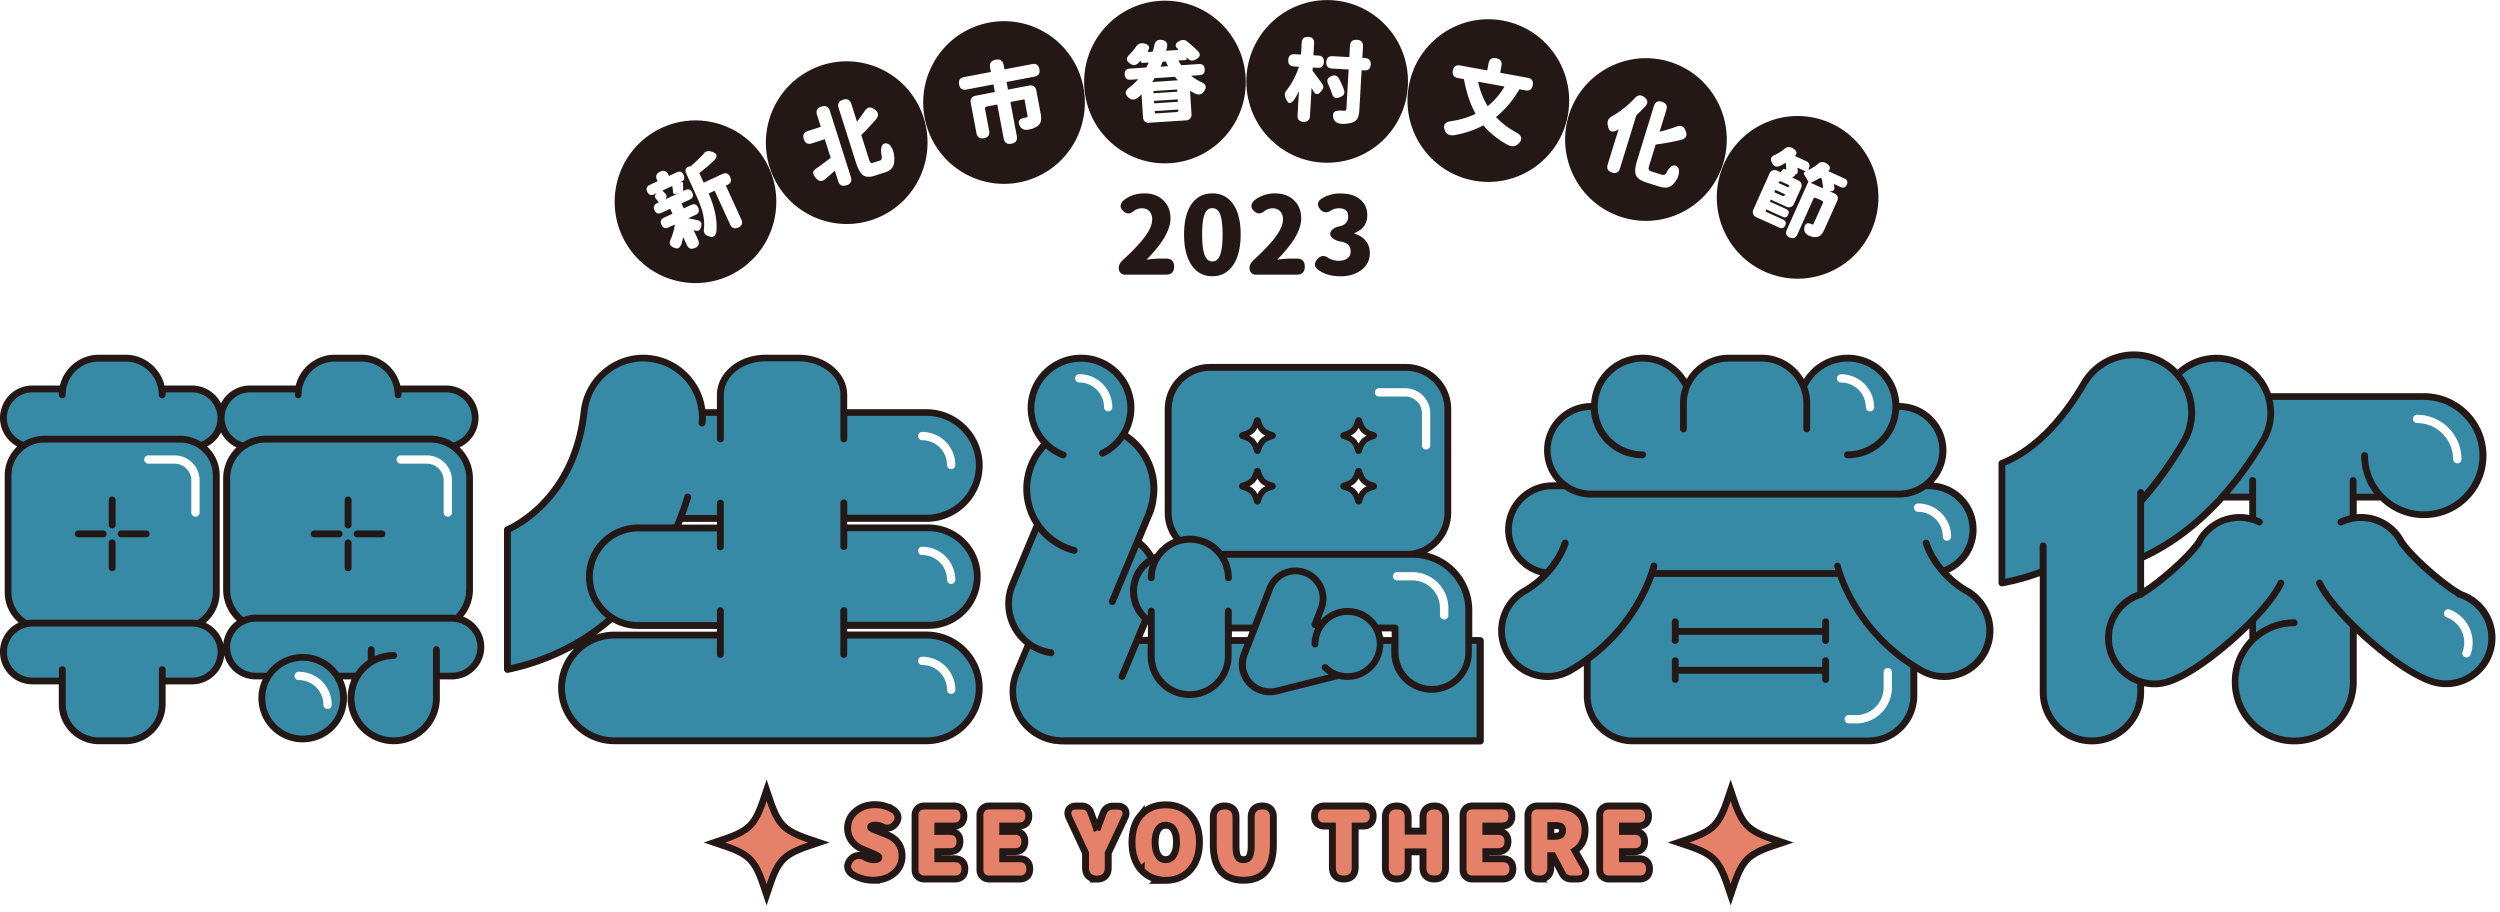 <svg fill="none" xmlns="http://www.w3.org/2000/svg" viewBox="0 0 362 132"><g clip-path="url(#clip0_304_26413)"><path d="M107.419 38.86c5.295-3.73 6.582-11.075 2.875-16.403-3.708-5.328-11.006-6.623-16.3-2.892-5.295 3.73-6.582 11.075-2.875 16.403 3.708 5.328 11.006 6.623 16.3 2.892Z" fill="#231815"/><path d="M127.802 31.21c5.791-2.89 8.159-9.956 5.288-15.784-2.871-5.828-9.893-8.21-15.684-5.321-5.792 2.889-8.159 9.956-5.288 15.783 2.871 5.828 9.893 8.21 15.684 5.321Z" fill="#231815"/><path d="M148.845 26.095c6.175-1.923 9.631-8.52 7.72-14.733-1.912-6.214-8.467-9.692-14.641-7.769-6.175 1.924-9.631 8.52-7.72 14.734 1.912 6.214 8.467 9.692 14.641 7.768Z" fill="#231815"/><path d="M169.485 23.626c6.449-.445 11.318-6.066 10.876-12.555-.442-6.49-6.028-11.39-12.476-10.945-6.449.445-11.318 6.066-10.876 12.555.441 6.49 6.027 11.39 12.476 10.945Z" fill="#231815"/><path d="M193.471 23.494c6.424-.721 11.051-6.546 10.335-13.01-.716-6.465-6.504-11.121-12.928-10.4-6.424.72-11.051 6.545-10.335 13.01.716 6.464 6.504 11.12 12.928 10.4Z" fill="#231815"/><path d="M227.101 16.194c.894-6.442-3.571-12.394-9.973-13.294-6.401-.9-12.316 3.594-13.21 10.036-.894 6.442 3.571 12.394 9.973 13.293 6.402.9 12.316-3.593 13.21-10.035Z" fill="#231815"/><path d="M249.606 23.372c1.739-6.265-1.898-12.762-8.123-14.513-6.226-1.75-12.682 1.91-14.421 8.174-1.74 6.265 1.897 12.762 8.122 14.513 6.226 1.75 12.682-1.91 14.422-8.174Z" fill="#231815"/><path d="M271.47 32.075c1.92-6.21-1.527-12.812-7.699-14.744-6.172-1.932-12.731 1.536-14.651 7.747s1.526 12.813 7.698 14.745c6.173 1.932 12.732-1.537 14.652-7.748Z" fill="#231815"/><path d="M100.645 35.902c-.549.251-.948.109-1.197-.444l-.516-1.13c-.108.47-.2.813-.266 1.022-.125.293-.258.485-.424.569-.175.075-.391.059-.666-.059-.316-.134-.507-.31-.574-.502-.066-.2-.008-.46.15-.787.291-.703.474-1.39.557-2.059l-.898.419c-.466.217-.815.083-1.032-.394-.216-.469-.091-.812.383-1.03l1.214-.56-.332-.72-1.265.586c-.457.209-.798.092-1.006-.377-.208-.46-.092-.803.374-1.013l.241-.117c-.1-.15-.233-.326-.39-.519-.117-.117-.175-.243-.159-.385.009-.142.084-.26.2-.368l.125-.1-.441.208c-.45.21-.782.084-.998-.376-.208-.452-.083-.787.366-.996l1.131-.528-.083-.175c-.25-.553-.108-.955.44-1.206.55-.251.949-.1 1.199.444l.083.176 1.131-.528c.45-.209.782-.084.99.369.208.46.091.795-.358 1.004l-.258.117.308-.067c.141-.033.225.034.233.21 0 .125 0 .3.008.519 0 .259 0 .443.009.552l.307-.142c.458-.21.799-.084 1.007.376.208.46.091.804-.374 1.013l-1.19.553.333.72 1.065-.494c.465-.218.806-.092 1.023.385.216.477.091.828-.375 1.046l-1.064.494c.324.059.765.15 1.331.276.274.067.449.168.524.31.074.142.074.36.008.645-.133.577-.499.728-1.09.46l.516 1.122.133.284c.25.553.1.954-.441 1.206l.008-.009Zm-4.383-7.006 1.98-.913-.416.093c-.225.058-.341-.026-.366-.243 0-.084-.009-.176-.025-.276a9.553 9.553 0 0 0-.092-.628l-1.439.67c.183.167.35.334.5.51a.52.52 0 0 1 .107.393.568.568 0 0 1-.224.377l-.034.025.009-.008Zm10.647 4.043c-.549.251-.94.109-1.189-.435l-2.238-4.889-.865.402c.94 2.193 1.298 4.06 1.098 5.617-.075.301-.2.502-.399.602-.192.1-.416.093-.674-.033-.008 0-.025 0-.033-.008a.871.871 0 0 1-.574-.394c-.125-.2-.158-.444-.1-.728.083-.762 0-1.599-.25-2.495-.174-.627-.457-1.364-.848-2.235l-1.472-3.222c-.125-.268-.134-.494-.034-.687.1-.192.291-.31.574-.351h.083a19.152 19.152 0 0 0 1.897-1.817c.158-.21.333-.335.524-.368.166-.042.391-.017.657.067.399.125.624.293.674.502.05.21-.067.46-.35.779a27.297 27.297 0 0 1-2.137 1.808l.64 1.398 1.73-.804.957-.444c.524-.242.907-.1 1.148.427.241.528.1.913-.424 1.155l-.2.092 2.238 4.889c.249.544.099.938-.433 1.189v-.017Zm15.671-6.111c-.623.201-1.031 0-1.222-.627l-.474-1.482c-.366.326-.807.711-1.323 1.163-.266.235-.516.335-.749.319-.233-.017-.457-.168-.69-.436-.258-.301-.383-.544-.374-.753 0-.21.158-.419.465-.628a79.833 79.833 0 0 0 2.072-1.524l-.857-2.703-1.863.602c-.591.193-.982-.016-1.173-.619-.192-.594.008-.98.599-1.172l.49-.159 1.373-.444-.541-1.707c-.199-.62.017-1.03.641-1.222.615-.201 1.015.008 1.214.628l3.028 9.542c.2.62-.008 1.021-.624 1.222h.008Zm4.151-1.406c-.765.251-1.347.234-1.747-.042-.391-.276-.748-.912-1.064-1.908l-1.381-4.362-1.098-3.448c-.2-.62.017-1.022.624-1.222.615-.201 1.015.008 1.214.627l.815 2.553c.4-.518.766-1.03 1.098-1.523.2-.31.416-.486.649-.519.233-.042.499.05.799.26.599.418.657.912.174 1.481a44.866 44.866 0 0 1-2.104 2.227l1.065 3.348c.108.352.208.57.282.645.075.075.217.083.408.016l.957-.31c.199-.066.282-.25.266-.577-.125-.536-.142-.98-.058-1.33.099-.428.349-.62.765-.57.266.042.499.226.69.57.167.275.283.585.35.937.116.778.075 1.372-.108 1.774-.192.419-.574.72-1.148.904l-1.448.469Zm19.731-4.612c-.632.117-1.006-.134-1.131-.77l-.924-4.906-1.522.293c-.199.042-.283.16-.249.369l.59 3.122c.117.611-.133.98-.74 1.088-.616.117-.982-.125-1.098-.745l-.832-4.403a.85.85 0 0 1 .117-.644c.124-.185.307-.293.549-.344l2.836-.544-.208-1.105-3.901.745c-.599.118-.957-.134-1.073-.736-.117-.603.133-.963.732-1.072l3.876-.736-.116-.603c-.125-.653.141-1.046.807-1.172.648-.126 1.039.142 1.156.795l.116.603 3.985-.762c.599-.117.956.134 1.073.737.116.603-.133.962-.732 1.08l-1.572.301-2.454.469.208 1.105 3.111-.595c.241-.05.457 0 .64.118.183.125.291.31.341.552l.641 3.399c.083.443.091.795.033 1.063a1.154 1.154 0 0 1-.466.72c-.299.226-.707.401-1.214.518-.649.143-1.098-.016-1.348-.485-.2-.368-.224-.653-.083-.854.133-.184.424-.31.873-.377.025 0 .05-.008.067-.008.183-.033.266-.117.241-.26l-.449-2.385-2.038.385.923 4.905c.117.637-.133 1.013-.765 1.139Zm19.939-3.022a.807.807 0 0 1-.616-.193c-.166-.142-.258-.343-.274-.594l-.217-3.323c-.216.2-.399.36-.54.46-.499.377-.965.369-1.381-.042-.283-.276-.408-.535-.358-.778.042-.226.241-.46.591-.703a8.13 8.13 0 0 0 1.206-1.147l-1.106.075c-.533.034-.816-.217-.849-.753-.033-.536.216-.82.749-.854l2.362-.159c.108-.184.233-.418.366-.728l-.832.058c-.216.017-.324-.083-.341-.301v-.042c-.116.126-.199.226-.266.293-.2.21-.399.335-.599.36-.199.034-.407-.042-.649-.2-.316-.218-.474-.444-.465-.67 0-.218.141-.452.44-.72.366-.377.666-.745.899-1.097a.937.937 0 0 1 .54-.427c.217-.058.458-.05.724.017.275.075.458.192.549.351.092.168.067.377-.075.612-.116.175-.075.25.133.234l.516-.034c.108-.351.183-.652.241-.912.117-.611.474-.879 1.073-.787.633.084.882.444.757 1.08a8.918 8.918 0 0 1-.124.486l1.563-.1c.217-.018.233-.101.059-.252-.2-.167-.275-.352-.217-.544.042-.176.183-.335.433-.469.457-.26.84-.26 1.164-.008.633.51 1.165.98 1.573 1.39.241.25.332.476.291.669-.042.184-.217.368-.516.552-.507.302-.948.226-1.331-.234-.008 0-.017-.017-.033-.033a1.326 1.326 0 0 1-.033-.034l.016.243c0 .1-.041.159-.141.167l-1.065.067c.158.26.291.486.416.678l2.562-.167c.532-.034.815.217.848.753.034.536-.216.82-.748.854l-1.231.084c.424.335.865.62 1.322.845.408.168.657.352.757.561.1.226.033.51-.191.845-.166.243-.358.394-.582.444-.192.042-.441 0-.732-.117a6.637 6.637 0 0 1-.724-.41l.216 3.398a.85.85 0 0 1-.191.628.775.775 0 0 1-.591.268l-2.728.176-2.612.167-.008.017Zm.432-5.91 1.863-.126 1.864-.125c-.142-.142-.275-.318-.416-.502l-2.945.192c-.058.1-.158.251-.291.46-.033.043-.058.076-.075.093v.008Zm.2 1.624 1.713-.109 1.722-.109-.016-.326-3.436.226.017.326v-.008Zm.091 1.465 3.436-.226-.025-.352-1.722.11-1.714.108.025.352v.008Zm.225 1.456 2.995-.192c.207-.017.299-.126.291-.327v-.041l-1.722.108-1.714.11.017.217c0 .084.05.125.133.117v.008Zm.699-6.763 1.089-.075a13.7 13.7 0 0 1-.341-.679l-.449.034s-.041.092-.075.176l-.075.184a4.43 4.43 0 0 1-.074.176 1.453 1.453 0 0 1-.084.184h.009Zm20.687 7.986c-.599-.034-.882-.352-.848-.955l.199-3.524c-.224.477-.441.888-.649 1.206-.274.385-.507.569-.698.552-.2-.017-.383-.243-.566-.678-.108-.26-.141-.477-.116-.67.025-.192.133-.385.307-.594.724-.946 1.298-2.05 1.722-3.315l-.723-.042c-.583-.033-.857-.351-.824-.946.033-.585.341-.862.923-.828l.924.05.099-1.708c.034-.602.35-.887.949-.853.599.033.881.351.848.954l-.1 1.707.691.042c.582.034.857.343.823.93-.033.594-.341.878-.923.845l-.69-.042-.025.494c.257.31.715.93 1.38 1.858.134.201.192.377.175.528-.025.133-.116.31-.283.519-.258.334-.49.477-.698.443-.208-.042-.391-.25-.574-.644-.034-.05-.075-.143-.142-.268l-.141 2.494-.092 1.582c-.033.603-.349.888-.948.854v.009Zm4.342-.553c-.216-.803.191-1.155 1.206-1.071.1 0 .208.008.308.016.125 0 .216-.008.274-.058.05-.042.084-.126.092-.251l.324-5.667-2.395-.134c-.591-.034-.874-.352-.84-.946.033-.595.349-.88.94-.846l.748.042 1.647.092.092-1.615c.033-.628.374-.93 1.006-.888.624.034.924.369.882.997l-.092 1.615.375.025c.59.034.873.352.832.946-.034.594-.35.88-.94.846l-.375-.025-.324 5.692c-.033.535-.108.937-.233 1.205a1.243 1.243 0 0 1-.657.611c-.374.168-.89.26-1.547.26-.749-.026-1.19-.31-1.331-.854l.008.008Zm.191-2.972c-.199-.092-.341-.31-.432-.66a9.684 9.684 0 0 0-.167-.478c-.108-.26-.216-.51-.332-.77-.283-.552-.125-.954.457-1.197.466-.201.832-.075 1.09.36.324.628.574 1.18.74 1.682.067.243.05.452-.033.611-.083.143-.258.268-.507.377-.341.142-.616.176-.816.084v-.009Zm15.955 4.755c-.333-.787 0-1.239 1.006-1.348 1.281-.2 2.429-.552 3.436-1.046-.749-1.348-1.315-3.022-1.689-5.022l-.865-.16c-.599-.108-.849-.468-.74-1.07.108-.604.465-.855 1.064-.746l3.918.712.183-.997c.117-.627.483-.887 1.106-.77.624.118.882.486.766 1.114l-.183.996 2.437.443 1.547.285c.599.109.849.469.732 1.072-.108.602-.466.853-1.065.745l-.865-.16c-.948 1.624-2.079 2.964-3.393 4.018.732.796 1.647 1.507 2.745 2.135 1.014.494 1.172 1.071.499 1.741-.425.427-.957.469-1.597.134-1.406-.779-2.562-1.708-3.477-2.804-1.256.678-2.654 1.147-4.201 1.423-.691.1-1.148-.126-1.381-.687l.017-.008Zm6.197-3.499a10.488 10.488 0 0 0 2.437-2.846l-1.913-.351-1.913-.352a10.82 10.82 0 0 0 1.389 3.55Zm18 9.601c-.599-.184-.807-.577-.624-1.172l1.573-5.089-.05.034c-.025.016-.042.025-.05.033-.408.234-.724.31-.965.226-.241-.092-.408-.368-.491-.82-.066-.344-.042-.628.067-.846.108-.217.316-.41.623-.56 1.132-.645 2.196-1.49 3.186-2.545.425-.494.89-.553 1.389-.184.541.393.599.845.167 1.339a38.9 38.9 0 0 1-1.306 1.314l-1.323 4.286-1.04 3.382c-.183.594-.573.795-1.164.61l.008-.008Zm5.024 1.465c-.848-.268-1.364-.62-1.555-1.071-.191-.452-.133-1.172.175-2.16l1.347-4.37 1.073-3.482c.183-.602.583-.812 1.181-.62.599.185.807.587.616 1.19l-.973 3.147a21.262 21.262 0 0 0 2.445-.745c.325-.126.591-.134.807-.042.216.1.383.31.516.645.141.351.158.636.05.854-.108.217-.35.368-.724.468a31.99 31.99 0 0 1-3.66.67l-.882 2.863c-.116.385-.166.636-.124.753.033.117.191.218.457.301l1.439.453c.25.075.449.016.624-.176.216-.47.449-.796.707-.988.316-.243.624-.235.907.025.191.167.274.435.249.795a2.714 2.714 0 0 1-.249.888c-.341.61-.707 1.004-1.098 1.188-.391.184-.882.176-1.481-.008l-1.855-.578h.008Zm20.721 7.969c-.524-.234-.665-.62-.433-1.147l3.111-6.947h.025a16.906 16.906 0 0 0-.607-1.005c-.066-.1-.083-.192-.05-.276.034-.084.133-.16.283-.21l-1.223-.552c.017.15.034.36.042.628-.025.234-.158.352-.399.343h-.042l.1.059c.033.017.033.033 0 .05-.208.167-.366.293-.466.368l.865.394c.225.1.383.26.458.46a.853.853 0 0 1-.034.653l-1.023 2.277a.827.827 0 0 1-.457.46.807.807 0 0 1-.649-.041l-2.254-1.022-.133.293 2.345 1.063c.375.168.483.444.308.82-.166.377-.441.486-.815.31l-2.346-1.063-.083.193c-.033.075-.017.134.067.167l2.42 1.097c.391.176.499.46.325.854-.175.393-.458.502-.849.326l-.973-.444-2.362-1.071a.825.825 0 0 1-.458-.46.851.851 0 0 1 .033-.653l2.329-5.199a.825.825 0 0 1 .458-.46.838.838 0 0 1 .649.034l.49.226a8.33 8.33 0 0 1 .267-.319c.116-.167.274-.192.449-.092l.108.067a8.91 8.91 0 0 0-.058-1.038 9.23 9.23 0 0 1-.766.436c-.274.125-.499.159-.682.117-.183-.042-.349-.193-.499-.444-.191-.31-.249-.57-.174-.77.075-.2.291-.368.64-.502a6.73 6.73 0 0 0 1.289-.837.938.938 0 0 1 .708-.251c.241.016.474.117.698.3.192.152.291.31.325.478.025.184-.059.352-.225.51l1.664.754c.199.092.341.226.407.41a.74.74 0 0 1-.033.578l-.017.033c-.083.193-.033.243.142.15a7.012 7.012 0 0 0 1.173-.777.89.89 0 0 1 .698-.268c.242.016.474.117.707.31.183.15.292.309.325.477.033.184-.042.36-.225.527l2.346 1.063c.408.184.516.485.333.887-.192.419-.483.536-.89.352l-1.007-.46c.05.2.083.41.092.61 0 .31-.158.46-.483.453l-.249-.017.773.351c.208.092.35.243.424.427a.798.798 0 0 1-.033.603l-1.838 4.102c-.175.385-.341.66-.499.828a1.057 1.057 0 0 1-.699.327c-.291.042-.624-.009-.99-.15-.574-.235-.823-.62-.757-1.156.1-.661.458-.837 1.09-.528.125.06.216.034.258-.083l1.322-2.947c.084-.192.034-.326-.158-.41l-.807-.368c-.191-.084-.324-.034-.407.159l-2.296 5.114c-.233.528-.615.67-1.14.436l.042.033Zm-2.254-6.58 1.148.52c.183.084.324.033.407-.16l.025-.05-.715-.326-.715-.326-.15.334v.009Zm.607-1.347.715.326.716.327.091-.2c.034-.076.017-.135-.066-.168l-1.032-.47c-.191-.083-.324-.033-.407.16l-.017.033v-.008Zm4.658-.017 1.797.812c-.025-.443-.092-.92-.191-1.423l-.233-.108c-.133.083-.333.2-.616.36-.033.016-.058.024-.066.033-.017 0-.034.017-.05.025-.283.15-.491.243-.632.301h-.009Z" fill="#fff"/><g clip-path="url(#clip1_304_26413)" fill="#231815"><path d="M162.96 39.78c-.29 0-.519-.088-.696-.265-.176-.176-.264-.405-.264-.696v-.044c0-.387.203-.757.608-1.136 1.401-1.295 2.423-2.37 3.075-3.234.766-1.013 1.154-1.885 1.154-2.608 0-.52-.132-.916-.405-1.207-.273-.29-.635-.431-1.102-.431-.37 0-.749.123-1.119.36-.563.512-1.092.512-1.603 0-.247-.246-.361-.501-.335-.757.027-.255.168-.51.423-.749.863-.678 1.859-1.013 3.004-1.013 1.146 0 2.044.335 2.741.996.696.66 1.048 1.541 1.048 2.643 0 1.639-1.163 3.63-3.48 5.964.766-.105 1.392-.158 1.876-.158h.961c.775 0 1.163.388 1.163 1.163s-.388 1.163-1.163 1.163h-5.886v.009Zm12.582.22c-1.251 0-2.238-.511-2.952-1.542-.757-1.066-1.136-2.572-1.136-4.51 0-1.94.379-3.437 1.136-4.468.714-.987 1.701-1.48 2.952-1.48s2.247.493 2.969 1.489c.758 1.04 1.137 2.52 1.137 4.45 0 1.929-.379 3.435-1.137 4.52-.722 1.021-1.718 1.541-2.969 1.541Zm0-2.141c.476 0 .828-.256 1.057-.775.291-.635.432-1.683.432-3.137s-.15-2.493-.432-3.092c-.238-.476-.59-.714-1.057-.714-.467 0-.811.238-1.04.714-.291.599-.432 1.63-.432 3.092 0 1.463.141 2.52.432 3.137.229.52.573.775 1.04.775Zm6.352 1.921c-.29 0-.52-.088-.696-.265-.176-.176-.264-.405-.264-.696v-.044c0-.387.203-.757.608-1.136 1.401-1.295 2.423-2.37 3.075-3.234.766-1.013 1.154-1.885 1.154-2.608 0-.52-.132-.916-.405-1.207-.273-.29-.635-.431-1.102-.431-.37 0-.749.123-1.119.36-.564.512-1.092.512-1.603 0-.247-.246-.361-.501-.335-.757.026-.255.167-.51.423-.749.863-.67 1.859-1.013 2.996-1.013 1.136 0 2.044.335 2.74.996.696.66 1.048 1.541 1.048 2.643 0 1.639-1.163 3.63-3.48 5.964.766-.105 1.392-.158 1.877-.158h.96c.775 0 1.163.388 1.163 1.163s-.388 1.163-1.163 1.163h-5.894l.017.009Zm12.185.22c-1.374 0-2.493-.344-3.357-1.04-.405-.387-.422-.837-.044-1.348.229-.308.494-.484.785-.528.299-.044.599.053.907.29.458.256.934.388 1.427.388.547 0 .978-.114 1.287-.343.326-.23.484-.556.484-.978 0-.388-.088-.688-.264-.9-.194-.246-.546-.43-1.04-.545a2.453 2.453 0 0 1-1.057-.344c-.396-.23-.59-.485-.59-.775 0-.291.167-.547.511-.776.299-.194.634-.317.995-.36.723-.23 1.093-.68 1.093-1.358 0-.82-.441-1.224-1.322-1.224-.396 0-.766.097-1.101.282-.3.22-.599.317-.881.29-.291-.026-.546-.176-.775-.458-.459-.573-.388-1.075.22-1.506a5.095 5.095 0 0 1 2.669-.758c1.225 0 2.185.273 2.873.828.722.564 1.083 1.348 1.083 2.361 0 1.199-.625 2.053-1.867 2.547v.079c.687.211 1.215.537 1.603.995.423.494.634 1.102.634 1.815 0 1.04-.422 1.868-1.277 2.503-.811.581-1.806.872-2.996.872V40Z"/></g></g><g filter="url(#filter0_d_304_26413)"><path d="M27.806 50.665H23.81c.012.162.023.335.023.508a.348.348 0 0 1-.346.347.355.355 0 0 1-.347-.347 4.975 4.975 0 0 0-4.967-4.967h-3.847a4.975 4.975 0 0 0-4.968 4.967.348.348 0 0 1-.346.347.355.355 0 0 1-.347-.347c0-.173 0-.334.023-.508H4.69a3.84 3.84 0 0 0-3.835 3.836 3.858 3.858 0 0 0 2.553 3.615 5.597 5.597 0 0 1 3.015-.89h19.65a5.5 5.5 0 0 1 3.016.89 3.842 3.842 0 0 0 2.553-3.615c0-2.114-1.721-3.847-3.836-3.847v.011Z" fill="#368AA5"/><path d="M26.073 57.943H6.424a4.9 4.9 0 0 0-4.898 4.898V79.79c0 1.767.936 3.303 2.345 4.17.266-.046.543-.08.82-.08h23.116c.278 0 .555.034.82.08 1.398-.867 2.346-2.403 2.346-4.17V62.84a4.9 4.9 0 0 0-4.899-4.898ZM14.95 71.667h-3.616a.348.348 0 0 1-.347-.346c0-.185.162-.347.347-.347h3.616c.196 0 .346.162.346.347a.355.355 0 0 1-.346.346Zm1.652 4.564a.348.348 0 0 1-.347.346.355.355 0 0 1-.347-.346v-3.616c0-.197.162-.347.347-.347.185 0 .347.162.347.347v3.616Zm0-6.204a.348.348 0 0 1-.347.347.355.355 0 0 1-.347-.347V66.41c0-.196.162-.347.347-.347.185 0 .347.162.347.347v3.616Zm4.563 1.652h-3.616a.348.348 0 0 1-.347-.347c0-.184.162-.346.347-.346h3.616c.196 0 .346.161.346.346a.355.355 0 0 1-.346.347ZM4.69 84.583a3.84 3.84 0 0 0-3.835 3.835 3.84 3.84 0 0 0 3.835 3.835h3.974V90.96c0-.197.162-.347.347-.347.185 0 .346.162.346.347v4.99a4.975 4.975 0 0 0 4.968 4.968h3.847a4.975 4.975 0 0 0 4.967-4.968v-4.99c0-.197.162-.347.347-.347.185 0 .346.162.346.347v1.294h3.974a3.84 3.84 0 0 0 3.836-3.836 3.84 3.84 0 0 0-3.836-3.835H4.69Zm57.635-27.344a5.93 5.93 0 0 1 3.28.981 3.843 3.843 0 0 0 2.854-3.708c0-2.114-1.721-3.847-3.835-3.847H57.98c.012.162.023.335.023.508a.348.348 0 0 1-.346.347.355.355 0 0 1-.347-.347 4.975 4.975 0 0 0-4.968-4.967h-3.846a4.975 4.975 0 0 0-4.968 4.967.348.348 0 0 1-.347.347.355.355 0 0 1-.346-.347c0-.173 0-.334.023-.508h-6.642a3.84 3.84 0 0 0-3.836 3.836 3.844 3.844 0 0 0 2.853 3.708 6.021 6.021 0 0 1 3.281-.982h23.833l-.023.012Z" fill="#368AA5"/><path d="M65.432 83.15c.197 0 .382.012.578.035a5.294 5.294 0 0 0 1.629-3.824V63.257a5.315 5.315 0 0 0-5.314-5.314H38.492a5.315 5.315 0 0 0-5.314 5.314v16.104c0 1.687.797 3.2 2.022 4.17a4.512 4.512 0 0 1 1.814-.38h28.418ZM51.697 70.951h3.615c.197 0 .347.162.347.347a.355.355 0 0 1-.347.346h-3.615a.348.348 0 0 1-.347-.346c0-.185.162-.347.347-.347Zm-1.652-4.563c0-.197.161-.347.346-.347.185 0 .347.162.347.347v3.616a.347.347 0 0 1-.347.346.355.355 0 0 1-.346-.346v-3.616Zm0 6.203c0-.196.161-.346.346-.346.185 0 .347.162.347.346v3.616a.347.347 0 0 1-.347.347.355.355 0 0 1-.346-.347v-3.615ZM45.48 70.94h3.616c.197 0 .347.161.347.346a.355.355 0 0 1-.347.347H45.48a.348.348 0 0 1-.346-.347c0-.185.162-.347.346-.347Zm19.952 12.915H37.014a3.84 3.84 0 0 0-3.836 3.835c0 2.114 1.722 3.847 3.836 3.847h1.663a6.248 6.248 0 0 1 10.305 0h2.541a6.498 6.498 0 0 1 1.872-1.894v-1.594c0-.197.161-.347.346-.347.185 0 .347.162.347.347v1.178a6.467 6.467 0 0 1 2.911-.682c.197 0 .347.162.347.347a.358.358 0 0 1-.104.254.34.34 0 0 1-.255.104 5.84 5.84 0 0 0-5.833 5.834 5.833 5.833 0 1 0 11.667 0c0-.093.035-.185.104-.254l-.104-.104v-6.677c0-.197.162-.347.347-.347.185 0 .347.162.347.347v3.477h1.883a3.843 3.843 0 0 0 3.835-3.847 3.833 3.833 0 0 0-3.835-3.836l.034.012Z" fill="#368AA5"/><path d="M43.83 100.652a5.557 5.557 0 1 0 0-11.113 5.557 5.557 0 0 0 0 11.113Z" fill="#368AA5"/><path d="M67.061 83.3a6.131 6.131 0 0 0 1.421-3.939V63.257a6.163 6.163 0 0 0-1.94-4.482 4.67 4.67 0 0 0 2.749-4.263 4.694 4.694 0 0 0-4.69-4.69h-6.632c-.623-2.588-2.98-4.46-5.649-4.46h-3.846c-2.67 0-5.026 1.872-5.65 4.46h-6.63A4.682 4.682 0 0 0 32 52.41a4.682 4.682 0 0 0-4.194-2.588h-3.985c-.624-2.588-2.98-4.46-5.65-4.46h-3.846c-2.669 0-5.025 1.872-5.65 4.46H4.69A4.694 4.694 0 0 0 0 54.512a4.71 4.71 0 0 0 2.495 4.136A5.744 5.744 0 0 0 .682 62.83v16.947c0 1.698.739 3.28 2.033 4.378A4.666 4.666 0 0 0 0 88.407a4.694 4.694 0 0 0 4.69 4.69h3.824v2.853c0 3.2 2.61 5.811 5.81 5.811h3.848c3.2 0 5.81-2.61 5.81-5.81v-2.854h3.824a4.7 4.7 0 0 0 4.668-4.217 4.7 4.7 0 0 0 4.54 3.5h1.005a6.41 6.41 0 0 0-.601 2.704 6.419 6.419 0 0 0 6.411 6.411 6.419 6.419 0 0 0 6.412-6.411 6.24 6.24 0 0 0-.6-2.703h1.27a6.569 6.569 0 0 0-.578 2.703 6.68 6.68 0 0 0 6.678 6.677 6.68 6.68 0 0 0 6.677-6.677V92.38h1.744a4.694 4.694 0 0 0 4.69-4.69 4.686 4.686 0 0 0-3.06-4.402v.011Zm-3.87 4.263a.493.493 0 0 0-.497.497v6.677s.012.07.046.104h.012a.675.675 0 0 0-.058.254 5.687 5.687 0 0 1-5.683 5.684 5.694 5.694 0 0 1-5.684-5.684 5.694 5.694 0 0 1 5.684-5.683.456.456 0 0 0 .346-.15.523.523 0 0 0 .15-.347.493.493 0 0 0-.496-.497c-.97 0-1.895.197-2.761.6v-.946a.493.493 0 0 0-.497-.497.493.493 0 0 0-.497.497v1.513a6.613 6.613 0 0 0-1.802 1.825h-2.391a6.419 6.419 0 0 0-5.234-2.715 6.435 6.435 0 0 0-5.233 2.715h-1.582a3.708 3.708 0 0 1-3.697-3.697 3.708 3.708 0 0 1 3.697-3.696h28.418a3.708 3.708 0 0 1 3.697 3.696 3.708 3.708 0 0 1-3.697 3.697h-1.744v-3.338a.493.493 0 0 0-.497-.497v-.012ZM43.83 89.677a5.426 5.426 0 0 1 5.419 5.418 5.418 5.418 0 1 1-5.419-5.418Zm-.658-38.007c.277 0 .497-.22.497-.497a4.822 4.822 0 0 1 4.817-4.817h3.847a4.822 4.822 0 0 1 4.817 4.817c0 .278.22.497.497.497s.497-.22.497-.497c0-.127 0-.242-.012-.358h6.493a3.708 3.708 0 0 1 3.696 3.697 3.688 3.688 0 0 1-2.68 3.547 6.097 6.097 0 0 0-3.304-.97H38.504c-1.178 0-2.31.334-3.304.97a3.698 3.698 0 0 1-2.68-3.547 3.708 3.708 0 0 1 3.697-3.697h6.492c0 .116-.012.243-.012.358 0 .278.22.497.497.497h-.023ZM67.5 79.361a5.11 5.11 0 0 1-1.537 3.674 4.355 4.355 0 0 0-.52-.035H37.025c-.624 0-1.224.116-1.79.358a5.134 5.134 0 0 1-1.907-3.997V63.257a5.182 5.182 0 0 1 5.176-5.175h23.832a5.182 5.182 0 0 1 5.176 5.175v16.104H67.5ZM23.496 90.474a.493.493 0 0 0-.496.497v4.99a4.822 4.822 0 0 1-4.818 4.818h-3.847a4.822 4.822 0 0 1-4.817-4.817v-4.99a.493.493 0 0 0-.497-.498.493.493 0 0 0-.496.497v1.144H4.702a3.708 3.708 0 0 1-3.697-3.697 3.708 3.708 0 0 1 3.697-3.697h23.116a3.708 3.708 0 0 1 3.697 3.697 3.708 3.708 0 0 1-3.697 3.697h-3.824V90.97a.493.493 0 0 0-.497-.497ZM9.011 51.67c.277 0 .497-.22.497-.497a4.822 4.822 0 0 1 4.817-4.817h3.847a4.822 4.822 0 0 1 4.817 4.817c0 .278.22.497.497.497s.497-.22.497-.497c0-.127 0-.242-.012-.358h3.835a3.708 3.708 0 0 1 3.697 3.697 3.702 3.702 0 0 1-2.391 3.454 5.762 5.762 0 0 0-3.038-.866H6.424c-1.075 0-2.127.3-3.04.866a3.702 3.702 0 0 1-2.39-3.454 3.708 3.708 0 0 1 3.696-3.697h3.836c0 .116-.012.243-.012.358 0 .278.22.497.497.497Zm-2.588 6.412h19.65a4.748 4.748 0 0 1 4.748 4.748v16.947c0 1.64-.831 3.13-2.23 4.02a4.746 4.746 0 0 0-.796-.07H4.69c-.254 0-.52.024-.797.07a4.723 4.723 0 0 1-2.23-4.02V62.83a4.748 4.748 0 0 1 4.749-4.748h.011Zm23.359 26.085a5.713 5.713 0 0 0 2.033-4.378V62.84a5.724 5.724 0 0 0-1.814-4.182A4.742 4.742 0 0 0 32 56.615a4.831 4.831 0 0 0 2.253 2.171 6.163 6.163 0 0 0-1.941 4.483v16.104c0 1.71.716 3.35 1.975 4.517a4.716 4.716 0 0 0-1.952 3.35 4.652 4.652 0 0 0-2.565-3.062l.012-.011Z" fill="#231815"/><path d="M11.333 71.806h3.616c.277 0 .496-.22.496-.497a.493.493 0 0 0-.496-.497h-3.616a.493.493 0 0 0-.497.497c0 .277.22.497.497.497Zm6.215 0h3.616c.277 0 .497-.22.497-.497a.493.493 0 0 0-.497-.497h-3.616a.493.493 0 0 0-.497.497c0 .277.22.497.497.497Zm-1.306-1.294c.278 0 .497-.22.497-.497V66.4a.493.493 0 0 0-.497-.497.493.493 0 0 0-.496.496v3.616c0 .278.22.497.496.497Zm0 6.204c.278 0 .497-.22.497-.497v-3.616a.493.493 0 0 0-.497-.497.493.493 0 0 0-.496.497v3.616c0 .277.22.497.496.497Zm32.867-5.904h-3.616a.493.493 0 0 0-.497.497c0 .277.22.497.497.497h3.616c.277 0 .497-.22.497-.497a.493.493 0 0 0-.497-.497Zm6.203 0h-3.615a.493.493 0 0 0-.497.497c0 .277.22.497.497.497h3.615c.278 0 .497-.22.497-.497a.493.493 0 0 0-.497-.497Zm-4.909-4.909a.493.493 0 0 0-.497.496v3.616c0 .278.22.497.497.497s.497-.22.497-.497V66.4a.493.493 0 0 0-.497-.497Zm0 6.203a.493.493 0 0 0-.497.497v3.616c0 .277.22.497.497.497s.497-.22.497-.497v-3.616a.493.493 0 0 0-.497-.497Z" fill="#231815"/><path d="M64.843 68.814a.597.597 0 0 1-.6-.6v-4.645a2.426 2.426 0 0 0-2.427-2.426h-3.789a.597.597 0 0 1-.6-.6c0-.336.265-.601.6-.601h3.79a3.634 3.634 0 0 1 3.627 3.627v4.644c0 .335-.266.6-.6.6Zm-36.54 0a.597.597 0 0 1-.6-.6v-4.645a2.426 2.426 0 0 0-2.427-2.426h-3.789a.597.597 0 0 1-.6-.6c0-.336.265-.601.6-.601h3.79a3.634 3.634 0 0 1 3.627 3.627v4.644c0 .335-.266.6-.6.6Zm19.131 27.841a.597.597 0 0 1-.601-.6 3.584 3.584 0 0 0-3.581-3.582.597.597 0 0 1-.6-.6c0-.336.265-.602.6-.602a4.792 4.792 0 0 1 4.782 4.783c0 .335-.265.6-.6.6Z" fill="#fff"/><path d="M122.524 68.722h11.61c4.032 0 7.312-3.281 7.312-7.313s-3.28-7.313-7.312-7.313h-11.61v3.489a.348.348 0 0 1-.347.347.355.355 0 0 1-.346-.347v-6.412c0-2.737-2.785-4.967-6.204-4.967h-4.748c-3.419 0-6.204 2.23-6.204 4.967v6.412a.347.347 0 0 1-.346.347.356.356 0 0 1-.347-.347v-3.489h-1.906v.174c0 .346 0 .693-.046 1.04a.348.348 0 0 1-.381.311h-.035a.366.366 0 0 1-.289-.381c.035-.324.046-.636.035-.959-.069-4.17-3.258-7.624-7.417-8.04-4.47-.44-8.502 2.865-8.999 7.382-1.305 11.887-9.08 16.335-11.113 17.305v19.57a33.54 33.54 0 0 0 9.808-3.859 32.566 32.566 0 0 0 4.413-3.154 7.394 7.394 0 0 1-3.05-5.984c0-4.09 3.327-7.405 7.405-7.405h5.302a44.99 44.99 0 0 0 1.537-4.228.356.356 0 0 1 .404-.243h.035a.351.351 0 0 1 .23.44 39.06 39.06 0 0 1-.9 2.633h4.944v-1.871c0-.197.162-.347.347-.347.185 0 .346.162.346.347v6.33a.347.347 0 0 1-.346.347.356.356 0 0 1-.347-.347V70.79H92.407a6.705 6.705 0 0 0-6.7 6.7 6.705 6.705 0 0 0 6.7 6.701h11.552v-1.78c0-.195.162-.346.347-.346.185 0 .346.162.346.347v6.33a.347.347 0 0 1-.346.347.356.356 0 0 1-.347-.346V86.28H88.976c-4.032 0-7.313 3.28-7.313 7.313 0 4.031 3.281 7.312 7.313 7.312h45.158c4.032 0 7.312-3.28 7.312-7.312s-3.28-7.313-7.312-7.313h-11.61v2.46a.348.348 0 0 1-.347.347.355.355 0 0 1-.346-.346V82.41c0-.196.161-.347.346-.347.185 0 .347.162.347.347v1.779h11.91c3.697 0 6.7-3.004 6.7-6.7 0-3.697-3.003-6.7-6.7-6.7h-11.91v2.367a.348.348 0 0 1-.347.347.355.355 0 0 1-.346-.347v-6.33c0-.197.161-.347.346-.347.185 0 .347.162.347.347v1.895Z" fill="#368AA5"/><path d="M134.134 69.565c4.494 0 8.156-3.662 8.156-8.156 0-4.494-3.662-8.156-8.156-8.156h-11.46v-2.08c0-3.2-3.165-5.81-7.059-5.81h-4.748c-3.893 0-7.058 2.61-7.058 5.81v2.08h-1.687c-.531-4.147-3.927-7.44-8.11-7.844-4.91-.485-9.368 3.165-9.923 8.133-1.305 11.864-9.242 16.011-10.824 16.716a.498.498 0 0 0-.29.45v20.228c0 .15.07.29.186.382a.52.52 0 0 0 .416.104 34.39 34.39 0 0 0 9.588-3.535 8.128 8.128 0 0 0-2.345 5.718c0 4.494 3.662 8.156 8.156 8.156h45.158c4.494 0 8.156-3.662 8.156-8.156 0-4.494-3.662-8.156-8.156-8.156h-11.46v-.393h11.772a7.558 7.558 0 0 0 7.555-7.555 7.558 7.558 0 0 0-7.555-7.555h-11.772v-.393h11.46v.012Zm-11.957 12.372a.493.493 0 0 0-.497.497v6.33c0 .278.22.497.497.497s.497-.219.497-.496v-2.31h11.46a7.168 7.168 0 0 1 7.162 7.162 7.168 7.168 0 0 1-7.162 7.162H88.976a7.169 7.169 0 0 1-7.163-7.162 7.169 7.169 0 0 1 7.163-7.163h14.833v2.31c0 .278.22.497.497.497s.497-.219.497-.496v-6.331a.493.493 0 0 0-.497-.497.493.493 0 0 0-.497.497v1.64H92.407c-3.616 0-6.562-2.945-6.562-6.561s2.946-6.562 6.562-6.562h11.402v2.23c0 .277.22.496.497.496s.497-.22.497-.496V66.85a.493.493 0 0 0-.497-.497.493.493 0 0 0-.497.497v1.721h-4.586c.312-.831.577-1.64.832-2.449a.544.544 0 0 0-.035-.381.466.466 0 0 0-.289-.243c-.011 0-.035 0-.058-.011a.491.491 0 0 0-.566.335 42.494 42.494 0 0 1-1.49 4.124h-5.21a7.558 7.558 0 0 0-7.555 7.555c0 2.334 1.109 4.563 2.957 5.996a31.249 31.249 0 0 1-4.251 3.015 33.07 33.07 0 0 1-9.589 3.8V71.01c2.392-1.155 9.82-5.672 11.102-17.375.485-4.436 4.448-7.694 8.838-7.255a8.078 8.078 0 0 1 7.289 7.902c0 .312 0 .624-.034.936a.493.493 0 0 0 .404.531h.046a.494.494 0 0 0 .543-.45c.035-.347.046-.705.046-1.052v-.034h1.618v3.338c0 .278.219.497.496.497.278 0 .497-.22.497-.497V51.14c0-2.657 2.715-4.818 6.065-4.818h4.748c3.339 0 6.065 2.16 6.065 4.818v6.411c0 .278.219.497.497.497.277 0 .496-.22.496-.497v-3.338h11.46a7.169 7.169 0 0 1 7.163 7.162 7.169 7.169 0 0 1-7.163 7.163h-11.46v-1.722a.493.493 0 0 0-.496-.496.493.493 0 0 0-.497.496v6.331c0 .277.219.497.497.497.277 0 .496-.22.496-.497v-2.23h11.772c3.616 0 6.562 2.946 6.562 6.562s-2.946 6.562-6.562 6.562h-11.772V82.4a.493.493 0 0 0-.496-.497l-.012.034Zm-23.486-11.98c.058-.126.104-.265.162-.392h4.968v.393h-5.13ZM88.675 84.076a7.547 7.547 0 0 0 3.732.993h11.402v.393H88.976c-.913 0-1.802.15-2.623.427a34.89 34.89 0 0 0 2.323-1.814Z" fill="#231815"/><path d="M137.727 61.929a.597.597 0 0 1-.601-.601 3.584 3.584 0 0 0-3.581-3.581.597.597 0 0 1-.601-.6c0-.336.266-.602.601-.602a4.792 4.792 0 0 1 4.782 4.783c0 .335-.265.6-.6.6Zm0 16.623a.597.597 0 0 1-.601-.6 3.584 3.584 0 0 0-3.581-3.581.597.597 0 0 1-.601-.601c0-.335.266-.6.601-.6a4.792 4.792 0 0 1 4.782 4.782c0 .335-.265.6-.6.6Zm0 15.92a.597.597 0 0 1-.601-.601 3.584 3.584 0 0 0-3.581-3.581.597.597 0 0 1-.601-.601c0-.335.266-.6.601-.6a4.792 4.792 0 0 1 4.782 4.782c0 .335-.265.6-.6.6Z" fill="#fff"/><path d="M213.036 88.487a5.695 5.695 0 0 1-5.684 5.684 5.694 5.694 0 0 1-5.683-5.684v-1.386h-1.444v.15a5.078 5.078 0 0 1-5.072 5.072c-.416 0-.832-.058-1.224-.15l-8.942 2.252a4.119 4.119 0 0 1-1.063.127 4.344 4.344 0 0 1-4.055-5.915l.59-1.524h-2.23v1.906a5.943 5.943 0 0 1-5.938 5.938 5.936 5.936 0 0 1-5.938-5.938v-1.906h-1.444l-2.091 4.99c-.069.185-.277.266-.462.185a.405.405 0 0 1-.115-.08.348.348 0 0 1-.07-.382l3.385-8.11a5.677 5.677 0 0 1-1.767-4.112 5.679 5.679 0 0 1 2.587-4.76 6.64 6.64 0 0 0-1.525-1.837l-3.442 8.249a.34.34 0 0 1-.462.185.317.317 0 0 1-.139-.104.36.36 0 0 1-.058-.359l5.233-12.51.104-.058a.32.32 0 0 1-.011-.29 8.864 8.864 0 0 0 .162-6.26 8.798 8.798 0 0 0-3.478-4.471 7.594 7.594 0 0 1-2.934 2.53.364.364 0 0 1-.474-.162.308.308 0 0 1-.034-.139c0-.138.069-.265.196-.335a6.928 6.928 0 0 0 3.893-6.203 6.888 6.888 0 0 0-6.885-6.886 6.887 6.887 0 0 0-6.885 6.886 6.92 6.92 0 0 0 4.436 6.434c.139.046.22.174.231.312 0 .046 0 .093-.023.139a.36.36 0 0 1-.323.23c-.047 0-.081 0-.128-.022a7.487 7.487 0 0 1-2.391-1.479c-2.183 2.334-3.038 5.776-1.918 8.988a8.836 8.836 0 0 0 6.112 5.637.299.299 0 0 1 .219.185.354.354 0 0 1-.312.508c-.034 0-.058 0-.092-.011a9.516 9.516 0 0 1-5.118-3.385l-3.408 8.156c-1.444 3.466.197 7.451 3.651 8.907a6.89 6.89 0 0 0 1.652.462.332.332 0 0 1 .219.127c.058.07.093.173.081.277a.349.349 0 0 1-.347.3h-.046a7.793 7.793 0 0 1-1.825-.508 7.13 7.13 0 0 1-1.178-.624l-1.583 3.778a6.734 6.734 0 0 0-.012 5.21 6.784 6.784 0 0 0 3.674 3.697 6.931 6.931 0 0 0 1.652.462.36.36 0 0 1 .208.104l.104-.104c.289.035.578.058.866.058h59.968V87.09h-.97v1.397Z" fill="#368AA5"/><path d="M176.9 73.909h27.079a5.689 5.689 0 0 0 5.326-5.673V53.241a5.695 5.695 0 0 0-5.684-5.683h-28.407a5.695 5.695 0 0 0-5.684 5.683v14.995c0 1.398.508 2.669 1.34 3.662a5.95 5.95 0 0 1 1.444-.173c1.849 0 3.512.855 4.598 2.195l-.012-.011Zm17.56-17.167c1.271-.393 1.536-.67 1.941-1.941a.347.347 0 0 1 .335-.243c.15 0 .289.104.335.243.393 1.27.67 1.536 1.941 1.94.15.047.242.186.242.336 0 .15-.104.289-.242.335-1.271.392-1.537.67-1.941 1.94a.346.346 0 0 1-.335.243.362.362 0 0 1-.335-.242c-.393-1.271-.67-1.537-1.941-1.941a.347.347 0 0 1-.243-.335c0-.15.104-.29.243-.335Zm0 7.324c1.271-.393 1.536-.67 1.941-1.94a.346.346 0 0 1 .335-.243.36.36 0 0 1 .335.242c.393 1.27.67 1.537 1.941 1.94.15.047.242.186.242.336 0 .15-.104.289-.242.335-1.271.393-1.537.67-1.941 1.94a.346.346 0 0 1-.335.243.362.362 0 0 1-.335-.242c-.393-1.271-.67-1.537-1.941-1.941a.347.347 0 0 1-.243-.335c0-.15.104-.289.243-.335Zm-14.648-7.324c1.27-.393 1.536-.67 1.94-1.941a.347.347 0 0 1 .335-.243.36.36 0 0 1 .335.243c.393 1.27.67 1.536 1.941 1.94a.35.35 0 0 1 .243.336c0 .15-.104.289-.243.335-1.271.392-1.536.67-1.941 1.94a.346.346 0 0 1-.335.243.363.363 0 0 1-.335-.242c-.392-1.271-.67-1.537-1.94-1.941a.346.346 0 0 1-.243-.335c0-.15.104-.29.243-.335Zm0 7.324c1.27-.393 1.536-.67 1.94-1.94a.347.347 0 0 1 .335-.243.36.36 0 0 1 .335.242c.393 1.27.67 1.537 1.941 1.94a.35.35 0 0 1 .243.336c0 .15-.104.289-.243.335-1.271.393-1.536.67-1.941 1.94a.346.346 0 0 1-.335.243.363.363 0 0 1-.335-.242c-.392-1.271-.67-1.537-1.94-1.941a.346.346 0 0 1-.243-.335c0-.15.104-.289.243-.335Z" fill="#368AA5"/><path d="M204.603 74.613h-27.217c.531.89.843 1.93.843 3.038a.348.348 0 0 1-.347.347.355.355 0 0 1-.346-.347 5.236 5.236 0 0 0-5.233-5.233 5.237 5.237 0 0 0-5.234 5.233.347.347 0 0 1-.346.347.356.356 0 0 1-.347-.347 6 6 0 0 1 .439-2.24 4.974 4.974 0 0 0-.439 8.051v-.982c0-.196.162-.346.347-.346.185 0 .346.161.346.346v6.516a5.237 5.237 0 0 0 5.234 5.233 5.236 5.236 0 0 0 5.233-5.233V82.48c0-.196.162-.346.346-.346.185 0 .347.161.347.346v2.103h3.2l2.126-5.488a4.268 4.268 0 0 1 2.298-2.402 4.318 4.318 0 0 1 3.328-.081 4.271 4.271 0 0 1 2.402 2.299 4.314 4.314 0 0 1 .081 3.327l-.658 1.71.416-.105a5.05 5.05 0 0 1 3.743-1.651 5.03 5.03 0 0 1 4.309 2.414h2.553c.196 0 .346.162.346.347v3.546a4.98 4.98 0 0 0 9.958 0v-6.134c0-4.263-3.465-7.729-7.728-7.729v-.023Z" fill="#368AA5"/><path d="M191.745 90.324a.337.337 0 0 1 .381.07 4.354 4.354 0 0 0 3.027 1.213 4.378 4.378 0 0 0 4.367-4.367 4.378 4.378 0 0 0-4.367-4.367 4.378 4.378 0 0 0-4.367 4.367c0 .15-.092.266-.219.323-.046.023-.093.023-.139.023a.347.347 0 0 1-.346-.346c0-.924.242-1.78.681-2.53l-.254.058a.327.327 0 0 1-.347-.104.348.348 0 0 1-.069-.359l.901-2.345a3.63 3.63 0 0 0-.069-2.784 3.641 3.641 0 0 0-4.806-1.86 3.642 3.642 0 0 0-1.929 2.022l-3.685 9.53a3.643 3.643 0 0 0 .67 3.732 3.628 3.628 0 0 0 3.616 1.11l7.971-2a5.107 5.107 0 0 1-1.132-.82c-.139-.138-.151-.358 0-.496a.405.405 0 0 1 .115-.081v.011Z" fill="#368AA5"/><path d="M214.365 86.246h-1.179v-3.893a8.59 8.59 0 0 0-6.538-8.329c2.125-1.132 3.488-3.35 3.488-5.776V53.24a6.547 6.547 0 0 0-6.538-6.538h-28.407a6.547 6.547 0 0 0-6.539 6.538v14.995a6.42 6.42 0 0 0 1.248 3.824 6.105 6.105 0 0 0-2.611 2.137c-.081.035-.162.07-.231.104a7.664 7.664 0 0 0-1.733-2.021l1.594-3.824c.277-.647.451-1.34.532-2.045a9.711 9.711 0 0 0-.405-4.84 9.535 9.535 0 0 0-3.72-4.83 7.687 7.687 0 0 0 .936-3.65c0-4.263-3.465-7.728-7.728-7.728s-7.729 3.465-7.729 7.728a7.8 7.8 0 0 0 1.941 5.118 10.26 10.26 0 0 0-1.606 2.356 9.668 9.668 0 0 0-.416 7.417 9.66 9.66 0 0 0 .971 1.999l-3.547 8.49a7.68 7.68 0 0 0 2.23 8.884l-1.594 3.824a7.623 7.623 0 0 0-.024 5.857 7.623 7.623 0 0 0 4.125 4.159c.6.254 1.224.427 1.86.52.069.011.138 0 .184 0 .37.058.74.081 1.109.081h60.315c.277 0 .497-.22.497-.497V86.766a.493.493 0 0 0-.497-.497l.012-.023Zm-65.155 1.699c.335.207.693.392 1.051.542a7.555 7.555 0 0 0 1.86.52c.277.035.52-.15.554-.416a.5.5 0 0 0-.115-.392.474.474 0 0 0-.312-.174 6.607 6.607 0 0 1-1.618-.45 6.64 6.64 0 0 1-3.592-3.616 6.603 6.603 0 0 1 .011-5.095l3.316-7.925a9.749 9.749 0 0 0 5.048 3.247.488.488 0 0 0 .601-.358.51.51 0 0 0-.035-.347.518.518 0 0 0-.312-.254 8.71 8.71 0 0 1-6.007-5.557c-1.063-3.026-.37-6.365 1.791-8.745a7.623 7.623 0 0 0 2.322 1.41.496.496 0 0 0 .635-.29.484.484 0 0 0-.289-.635c-2.599-.993-4.343-3.523-4.343-6.296a6.742 6.742 0 0 1 6.735-6.735c3.708 0 6.735 3.027 6.735 6.735 0 2.565-1.491 4.956-3.813 6.065a.486.486 0 0 0-.277.462c0 .07.023.139.046.197a.5.5 0 0 0 .659.23 7.613 7.613 0 0 0 2.911-2.471 8.626 8.626 0 0 1 3.304 4.309 8.73 8.73 0 0 1-.15 6.169.414.414 0 0 0-.023.265c-.035.012-.047.046-.07.07L160.6 80.92a.481.481 0 0 0 .081.509.36.36 0 0 0 .185.139.485.485 0 0 0 .381 0 .463.463 0 0 0 .266-.266l3.373-8.064c.497.45.924.97 1.271 1.548a5.806 5.806 0 0 0-2.53 4.806c0 1.571.612 3.038 1.733 4.147l-3.35 8.018a.479.479 0 0 0 .103.531.46.46 0 0 0 .174.116.541.541 0 0 0 .381 0 .466.466 0 0 0 .266-.266l2.044-4.898h1.202v1.756a6.084 6.084 0 0 0 6.076 6.076 6.084 6.084 0 0 0 6.077-6.076V87.24h1.871l-.519 1.328a4.487 4.487 0 0 0 .82 4.598 4.511 4.511 0 0 0 3.361 1.514 4.4 4.4 0 0 0 1.098-.14l8.907-2.24c.416.104.832.15 1.224.15a5.21 5.21 0 0 0 5.21-5.21h1.156v1.236a5.84 5.84 0 0 0 5.834 5.834 5.832 5.832 0 0 0 5.833-5.834v-1.248h.682v13.54h-59.818c-.266 0-.554-.024-.843-.058-.046 0-.093 0-.116.034h-.011s-.116-.034-.173-.046a6.632 6.632 0 0 1-1.618-.45 6.608 6.608 0 0 1-3.593-3.616 6.652 6.652 0 0 1 .012-5.095l1.513-3.616.047.023Zm17.005-10.282c0 .277.219.497.496.497.278 0 .497-.22.497-.497a5.09 5.09 0 0 1 5.083-5.083 5.097 5.097 0 0 1 5.083 5.083c0 .277.22.497.497.497s.497-.22.497-.497a6.05 6.05 0 0 0-.74-2.9h26.963c4.182 0 7.59 3.408 7.59 7.59v6.134a4.847 4.847 0 0 1-4.84 4.84 4.847 4.847 0 0 1-4.841-4.84v-3.546a.493.493 0 0 0-.496-.497h-2.473a5.172 5.172 0 0 0-4.39-2.403 5.28 5.28 0 0 0-3.823 1.664l-.104.023.554-1.444a4.466 4.466 0 0 0-.081-3.431 4.458 4.458 0 0 0-2.483-2.368 4.42 4.42 0 0 0-3.431.08 4.426 4.426 0 0 0-2.369 2.484l-2.091 5.395h-2.957v-1.952a.493.493 0 0 0-.497-.497.493.493 0 0 0-.496.497v6.515a5.091 5.091 0 0 1-5.084 5.083c-2.795 0-5.083-2.287-5.083-5.083v-6.515a.493.493 0 0 0-.496-.497.493.493 0 0 0-.497.497v.67a4.809 4.809 0 0 1-1.56-3.547c0-1.49.682-2.876 1.849-3.8a5.942 5.942 0 0 0-.289 1.86l.012-.012Zm37.752-3.893h-27.009a6.045 6.045 0 0 0-6.053-2.033 5.52 5.52 0 0 1-1.248-3.5V53.24a5.547 5.547 0 0 1 5.545-5.545h28.407a5.546 5.546 0 0 1 5.545 5.545v14.995c0 2.911-2.275 5.349-5.175 5.534h-.012Zm-2.449 11.656v.82h-1.247a5.113 5.113 0 0 0-.231-.82h1.478Zm-20.574 0-.312.82h-2.253v-.82h2.565Zm10.743 4.76a.523.523 0 0 0-.161.115.495.495 0 0 0-.139.358c0 .139.058.254.15.347.254.242.543.474.855.658l-7.624 1.918a3.554 3.554 0 0 1-3.478-1.074 3.5 3.5 0 0 1-.647-3.582l3.686-9.53a3.5 3.5 0 0 1 3.257-2.241c.428 0 .855.08 1.259.242.867.335 1.56.994 1.941 1.849s.405 1.802.058 2.68l-.901 2.345a.484.484 0 0 0 .092.508.475.475 0 0 0 .428.162 5.185 5.185 0 0 0-.543 2.31c0 .278.219.497.497.497a.585.585 0 0 0 .196-.035c.185-.08.3-.254.3-.462a4.22 4.22 0 0 1 4.228-4.216 4.218 4.218 0 0 1 4.217 4.216c0 2.322-1.894 4.228-4.217 4.228a4.171 4.171 0 0 1-2.922-1.178.493.493 0 0 0-.543-.092l.011-.023Zm-26.258-3.951.774-1.837h.012v1.825h-.786v.012Z" fill="#231815"/><path d="M184.386 56.603c-1.224-.381-1.455-.624-1.837-1.837a.495.495 0 0 0-.947 0c-.381 1.225-.624 1.456-1.837 1.837a.495.495 0 0 0-.346.474c0 .22.138.404.346.473 1.225.382 1.456.624 1.837 1.837a.496.496 0 0 0 .947 0c.382-1.224.624-1.455 1.837-1.837a.496.496 0 0 0 0-.947Zm-1.455.474c-.37.22-.647.485-.867.866a2.307 2.307 0 0 0-.866-.866c.37-.22.647-.485.866-.867.22.37.485.647.867.867Zm16.115-.474c-1.224-.381-1.455-.624-1.837-1.837a.484.484 0 0 0-.473-.346.486.486 0 0 0-.474.346c-.381 1.225-.624 1.456-1.837 1.837a.495.495 0 0 0-.346.474c0 .22.138.404.346.473 1.225.382 1.456.624 1.837 1.837a.486.486 0 0 0 .474.347.495.495 0 0 0 .473-.347c.382-1.224.624-1.455 1.837-1.837a.496.496 0 0 0 0-.947Zm-1.455.474c-.37.22-.647.485-.867.866a2.307 2.307 0 0 0-.866-.866 2.31 2.31 0 0 0 .866-.867c.22.37.485.647.867.867Zm-13.205 6.85c-1.224-.381-1.455-.624-1.837-1.837a.495.495 0 0 0-.947 0c-.381 1.225-.624 1.456-1.837 1.837a.495.495 0 0 0-.346.474c0 .22.138.404.346.474 1.225.38 1.456.623 1.837 1.836a.496.496 0 0 0 .947 0c.382-1.224.624-1.455 1.837-1.837a.496.496 0 0 0 0-.947Zm-1.455.474c-.37.22-.647.485-.867.866a2.307 2.307 0 0 0-.866-.866c.37-.22.647-.485.866-.866.22.37.485.646.867.866Zm16.115-.474c-1.224-.381-1.455-.624-1.837-1.837a.484.484 0 0 0-.473-.346.495.495 0 0 0-.474.346c-.381 1.225-.624 1.456-1.837 1.837a.495.495 0 0 0-.346.474c0 .22.138.404.346.474 1.225.38 1.456.623 1.837 1.836a.495.495 0 0 0 .947 0c.382-1.224.624-1.455 1.837-1.837a.496.496 0 0 0 0-.947Zm-1.455.474c-.37.22-.647.485-.867.866a2.307 2.307 0 0 0-.866-.866 2.31 2.31 0 0 0 .866-.866c.22.37.485.646.867.866Z" fill="#231815"/><path d="M182.076 58.255c.266-.566.601-.901 1.167-1.167-.566-.265-.901-.6-1.167-1.166-.266.566-.601.9-1.167 1.166.566.266.901.601 1.167 1.167Zm14.648 0c.266-.566.601-.901 1.167-1.167-.566-.265-.901-.6-1.167-1.166-.266.566-.601.9-1.167 1.166.566.266.901.601 1.167 1.167Zm-14.648 7.313c.266-.566.601-.901 1.167-1.167-.566-.266-.901-.6-1.167-1.167-.266.566-.601.901-1.167 1.167.566.266.901.6 1.167 1.167Zm14.648 0c.266-.566.601-.901 1.167-1.167-.566-.266-.901-.6-1.167-1.167-.266.566-.601.901-1.167 1.167.566.266.901.6 1.167 1.167Zm9.773-6.481a.596.596 0 0 1-.6-.6v-4.645a2.426 2.426 0 0 0-2.426-2.426h-3.789a.597.597 0 0 1-.601-.6c0-.336.266-.601.601-.601h3.789a3.634 3.634 0 0 1 3.627 3.627v4.644c0 .335-.266.6-.601.6Zm-46.036-5.522a.596.596 0 0 1-.6-.6 3.584 3.584 0 0 0-3.581-3.582.597.597 0 0 1-.601-.6c0-.336.266-.602.601-.602a4.792 4.792 0 0 1 4.782 4.783c0 .335-.265.6-.601.6Zm48.647 30.128a.596.596 0 0 1-.6-.6V82.04a3.999 3.999 0 0 0-3.998-3.997h-2.218a.596.596 0 0 1-.6-.6c0-.336.265-.601.6-.601h2.218a5.219 5.219 0 0 1 5.21 5.21v1.051c0 .335-.265.6-.6.6l-.012-.01Z" fill="#fff"/><path d="M266.165 77.374H239.41c-.901 2.542-3.385 7.96-9.242 12.28v5.049a6.217 6.217 0 0 0 6.215 6.215h34.149c3.431 0 6.215-2.796 6.215-6.215V90.59c-6.839-4.436-9.635-10.49-10.605-13.216h.023Zm-1.456 15.007a.347.347 0 0 1-.346.346.356.356 0 0 1-.347-.346v-.97h-21.071v.97a.348.348 0 0 1-.347.346.355.355 0 0 1-.346-.346v-2.704c0-.196.162-.346.346-.346.185 0 .347.162.347.346v1.028h21.071v-1.028c0-.196.162-.346.347-.346.185 0 .346.162.346.346v2.704Zm0-5.638a.347.347 0 0 1-.346.347.356.356 0 0 1-.347-.347v-.97h-21.071v.97a.348.348 0 0 1-.347.347.355.355 0 0 1-.346-.347V84.04c0-.197.162-.347.346-.347.185 0 .347.162.347.347v1.028h21.071V84.04c0-.197.162-.347.347-.347.185 0 .346.162.346.347v2.703Zm-34.31-21.557h44.592a5.993 5.993 0 0 0 5.984-5.984c0-3.292-2.692-5.984-5.984-5.984h-.116c-.184 3.893-3.407 7.001-7.335 7.001a.348.348 0 0 1-.347-.347.356.356 0 0 1 .347-.358 6.65 6.65 0 0 0 6.642-6.642 6.65 6.65 0 0 0-6.642-6.643 6.654 6.654 0 0 0-5.996 3.778c.289.75.439 1.57.439 2.426v3.72a.348.348 0 0 1-.693-.047v-3.673a6.212 6.212 0 0 0-6.204-6.204h-4.748a6.212 6.212 0 0 0-6.203 6.204v3.673a.348.348 0 0 1-.693.047v-3.72c0-.855.161-1.675.439-2.426-1.075-2.23-3.362-3.778-5.996-3.778a6.651 6.651 0 0 0-6.643 6.643 6.651 6.651 0 0 0 6.643 6.642c.127 0 .231.058.289.162a.348.348 0 0 1-.289.543c-3.939 0-7.151-3.108-7.336-7h-.115a5.993 5.993 0 0 0-5.984 5.983c0 3.293 2.691 5.984 5.984 5.984h-.035Z" fill="#368AA5"/><path d="M284.649 79.881c-4.263-2.46-5.719-6.123-6.007-6.978-.012-.023-.024-.057-.035-.08v-.012s0-.035-.023-.08a.358.358 0 0 1 .242-.44.357.357 0 0 1 .439.243c.035.127.555 1.86 2.172 3.777a5.995 5.995 0 0 0 3.916-5.614 5.992 5.992 0 0 0-5.984-5.984h-.554a6.672 6.672 0 0 1-3.812 1.201h-44.592a6.588 6.588 0 0 1-3.813-1.201h-1.813a5.993 5.993 0 0 0-5.984 5.984c0 2.992 2.218 5.487 5.094 5.926 1.825-2.033 2.403-3.95 2.438-4.078a.367.367 0 0 1 .439-.242c.185.058.3.242.242.439-.011.046-.023.08-.023.08a.105.105 0 0 1-.034.081c-.289.855-1.745 4.529-6.008 6.99a6.218 6.218 0 0 0-2.922 3.812 6.282 6.282 0 0 0 .623 4.76 6.293 6.293 0 0 0 5.442 3.142 6.205 6.205 0 0 0 3.13-.844c9.346-5.395 11.714-13.943 11.945-14.902a.357.357 0 0 1 .428-.254c.185.046.3.242.254.427-.023.116-.093.335-.185.647h26.282c-.093-.312-.151-.531-.185-.647a.356.356 0 0 1 .254-.427.356.356 0 0 1 .427.254c.243.959 2.6 9.507 11.945 14.902a6.242 6.242 0 0 0 3.131.844 6.278 6.278 0 0 0 3.142-11.714l-.011-.012Z" fill="#368AA5"/><path d="M285.076 79.153a13.424 13.424 0 0 1-2.888-2.241 6.826 6.826 0 0 0 4.02-6.227 6.8 6.8 0 0 0-6.226-6.804 6.766 6.766 0 0 0 1.86-4.679c0-3.766-3.062-6.827-6.816-6.839a7.476 7.476 0 0 0-7.475-7 7.522 7.522 0 0 0-6.353 3.535 7.053 7.053 0 0 0-6.112-3.535h-4.748a7.05 7.05 0 0 0-6.111 3.535 7.523 7.523 0 0 0-6.354-3.535 7.476 7.476 0 0 0-7.474 7c-3.766 0-6.816 3.073-6.816 6.84 0 1.744.647 3.373 1.826 4.643h-.624c-3.766 0-6.839 3.073-6.839 6.84 0 3.072 2.114 5.81 5.071 6.607a13.306 13.306 0 0 1-2.507 1.86 7.064 7.064 0 0 0-3.327 4.332 7.028 7.028 0 0 0 .717 5.407 7.17 7.17 0 0 0 6.18 3.57 7.144 7.144 0 0 0 3.558-.96 24.364 24.364 0 0 0 1.698-1.074v4.275c0 3.893 3.166 7.07 7.07 7.07h34.149c3.893 0 7.07-3.166 7.07-7.07v-3.408c.115.069.219.138.335.208a7.144 7.144 0 0 0 3.558.958 7.147 7.147 0 0 0 6.181-3.57 7.073 7.073 0 0 0 .704-5.406 7.152 7.152 0 0 0-3.315-4.332h-.012Zm-54.758 10.582c5.684-4.216 8.191-9.415 9.196-12.2h26.547c.913 2.542 3.72 8.688 10.559 13.147v4.032a6.084 6.084 0 0 1-6.077 6.077h-34.148a6.085 6.085 0 0 1-6.077-6.077v-4.979Zm35.766-14.279s-.081 0-.115.012a.472.472 0 0 0-.301.231.486.486 0 0 0-.057.381c.023.093.069.254.127.462h-25.901c.07-.22.104-.37.127-.462a.493.493 0 0 0-.057-.381.504.504 0 0 0-.301-.231.501.501 0 0 0-.6.358c-.243.947-2.577 9.45-11.876 14.81a6.082 6.082 0 0 1-3.062.82 6.179 6.179 0 0 1-5.325-3.073 6.076 6.076 0 0 1-.612-4.655 6.1 6.1 0 0 1 2.865-3.72c4.343-2.507 5.822-6.32 6.065-7.047a.183.183 0 0 0 .034-.092v-.104a.468.468 0 0 0-.323-.612.492.492 0 0 0-.382.046.568.568 0 0 0-.242.3c-.069.243-.647 2.033-2.345 3.95-2.796-.461-4.887-2.922-4.887-5.764a5.853 5.853 0 0 1 5.846-5.845h1.767a6.777 6.777 0 0 0 3.859 1.201h44.591a6.777 6.777 0 0 0 3.859-1.201h.508a5.853 5.853 0 0 1 5.846 5.845 5.877 5.877 0 0 1-3.732 5.453c-1.501-1.802-2.01-3.42-2.079-3.639a.482.482 0 0 0-.612-.335.487.487 0 0 0-.335.612c0 .035.011.058.023.093 0 .034.023.08.034.092.255.74 1.722 4.552 6.065 7.059a6.045 6.045 0 0 1 2.854 3.72 6.126 6.126 0 0 1-.613 4.655 6.164 6.164 0 0 1-5.325 3.073 6.201 6.201 0 0 1-3.062-.82c-9.299-5.372-11.644-13.863-11.875-14.81a.473.473 0 0 0-.231-.3.496.496 0 0 0-.254-.07l.034-.012Zm-27.725-15.595a.596.596 0 0 0-.081-.277.491.491 0 0 0-.416-.22 6.503 6.503 0 1 1 0-13.008 6.539 6.539 0 0 1 5.834 3.65 6.904 6.904 0 0 0-.428 2.415v3.744a.493.493 0 0 0 .982-.07V52.42a6.072 6.072 0 0 1 6.065-6.065h4.748a6.071 6.071 0 0 1 6.065 6.065v3.674c0 .277.22.497.497.497a.487.487 0 0 0 .485-.428V52.42c0-.832-.138-1.64-.427-2.414a6.539 6.539 0 0 1 5.834-3.65 6.504 6.504 0 1 1 0 13.008.504.504 0 0 0-.416.219.46.46 0 0 0-.081.277c0 .277.219.497.497.497a7.476 7.476 0 0 0 7.474-7.001c3.212 0 5.822 2.622 5.822 5.845a5.852 5.852 0 0 1-5.845 5.846h-44.592a5.852 5.852 0 0 1-5.845-5.846 5.847 5.847 0 0 1 5.822-5.845c.254 3.94 3.512 7 7.474 7a.492.492 0 0 0 .497-.496h.035Z" fill="#231815"/><path d="M242.575 87.24c.277 0 .497-.22.497-.497v-.82h20.783v.82c0 .277.219.497.496.497.278 0 .497-.22.497-.497V84.04a.493.493 0 0 0-.497-.497.493.493 0 0 0-.496.497v.89h-20.783v-.89a.493.493 0 0 0-.497-.497.493.493 0 0 0-.497.497v2.703c0 .277.22.497.497.497Zm0 5.637c.277 0 .497-.22.497-.496v-.82h20.783v.82c0 .277.219.496.496.496.278 0 .497-.22.497-.496v-2.704a.493.493 0 0 0-.497-.496.493.493 0 0 0-.496.496v.89h-20.783v-.89a.493.493 0 0 0-.497-.496.493.493 0 0 0-.497.496v2.704c0 .277.22.496.497.496Z" fill="#231815"/><path d="M270.774 53.576a.596.596 0 0 1-.6-.6 3.585 3.585 0 0 0-3.582-3.581.596.596 0 0 1-.6-.601c0-.335.265-.601.6-.601a4.793 4.793 0 0 1 4.783 4.783c0 .335-.266.6-.601.6Zm11.148 18.715a.596.596 0 0 1-.6-.6 3.585 3.585 0 0 0-3.582-3.582.596.596 0 0 1-.6-.6c0-.336.265-.601.6-.601a4.793 4.793 0 0 1 4.783 4.782.597.597 0 0 1-.601.601Zm-13.169 26.455h-1.051a.596.596 0 0 1-.601-.6c0-.336.265-.602.601-.602h1.051a3.999 3.999 0 0 0 3.997-3.997V91.33c0-.335.266-.6.601-.6.335 0 .6.265.6.6v2.218a5.218 5.218 0 0 1-5.21 5.21l.012-.011Z" fill="#fff"/><path d="M316.96 57.239c-.138.3-.288.612-.462.9-1.605 2.75-3.65 5.742-6.18 8.584v7.532c8.156-3.858 13.678-10.86 17.097-16.705a7.535 7.535 0 0 0-2.703-10.305 7.476 7.476 0 0 0-5.707-.785 7.553 7.553 0 0 0-3.258 1.802c1.999 2.472 2.554 5.927 1.202 8.977h.011Z" fill="#368AA5"/><path d="M305.235 88.349c-1.04-3.535.855-7.29 4.32-8.537.012 0 .035-.023.058-.023V65.325c0-.196.162-.347.347-.347.185 0 .346.162.346.347v.323c2.253-2.622 4.101-5.348 5.58-7.867.162-.265.301-.542.428-.831 1.64-3.72.219-8.075-3.293-10.132-3.812-2.23-8.733-.947-10.963 2.865-3.443 5.88-7.428 9.797-11.83 11.633v16.659a31.556 31.556 0 0 0 5.268-1.513V73.03a.351.351 0 0 1 .659-.162.384.384 0 0 1 .046.173v21.187c0 3.697 3.004 6.7 6.7 6.7a6.705 6.705 0 0 0 6.701-6.7v-1.26a7.04 7.04 0 0 1-4.379-4.597l.012-.023Z" fill="#368AA5"/><path d="M356.342 80.47s-.023 0-.034-.011c-.035-.012-.081-.047-.151-.081h-.127a.433.433 0 0 1-.219-.185c-.728-.427-2.137-1.363-4.24-3.2-2.241-1.964-3.385-3.316-3.858-3.962a.31.31 0 0 1-.15-.15c-.012-.035-.024-.058-.024-.093a.902.902 0 0 1-.069-.104s0-.012-.011-.023c-1.583-2.98-5.211-4.159-8.26-2.703a.309.309 0 0 1-.266.011.34.34 0 0 1-.196-.185.375.375 0 0 1 .161-.473 6.652 6.652 0 0 1 1.571-.532v-5.152c0-.197.162-.347.347-.347.185 0 .347.162.347.347v2.056h3.003a8.854 8.854 0 0 1-2.033-5.66c0-.197.162-.347.347-.347a.36.36 0 0 1 .254.104.34.34 0 0 1 .104.254c0 4.529 3.685 8.202 8.202 8.202 4.517 0 8.202-3.685 8.202-8.202 0-4.517-3.685-8.202-8.202-8.202a.357.357 0 0 1-.254-.104l-.104.104h-21.719a8.194 8.194 0 0 1-.889 6.157c-1.444 2.473-3.269 5.153-5.499 7.717h3.304V63.65c0-.196.162-.347.346-.347.185 0 .347.162.347.347v5.372c.266.092.52.196.786.312.173.08.254.288.161.473a.378.378 0 0 1-.196.185.354.354 0 0 1-.266-.011 6.272 6.272 0 0 0-8.26 2.703s0 .011-.011.023a.818.818 0 0 1-.07.104v.046a.086.086 0 0 1-.023.058.37.37 0 0 1-.15.15c-.485.647-1.617 1.999-3.858 3.963-2.091 1.836-3.501 2.772-4.228 3.2a.342.342 0 0 1-.22.196h-.139c-.069.035-.127.058-.15.08 0 0-.023 0-.034.012a6.265 6.265 0 0 0-3.894 7.683c.786 2.657 3.258 4.505 6.019 4.505.601 0 1.202-.092 1.779-.254 1.317-.393 4.252-1.687 9.173-5.984 4.933-4.31 6.585-7.128 7.07-8.145a.378.378 0 0 1 .196-.184.347.347 0 0 1 .428.485c-.382.785-1.433 2.622-4.055 5.337v1.93a8.854 8.854 0 0 1 5.66-2.034c.197 0 .347.162.347.346a.36.36 0 0 1-.104.255.339.339 0 0 1-.254.104c-4.529 0-8.202 3.685-8.202 8.202 0 4.517 3.685 8.202 8.202 8.202 4.517 0 8.202-3.685 8.202-8.202a.36.36 0 0 1 .104-.254l-.104-.104v-7.66c-3.2-3.165-4.425-5.279-4.84-6.134a.375.375 0 0 1 .161-.473.31.31 0 0 1 .266-.012.34.34 0 0 1 .196.185c.486 1.005 2.149 3.824 7.07 8.144 4.922 4.31 7.856 5.603 9.173 5.984a6.19 6.19 0 0 0 1.779.254c2.761 0 5.233-1.848 6.019-4.505.935-3.188-.774-6.562-3.893-7.682l-.07-.035Z" fill="#368AA5"/><path d="M356.654 79.685c-.289-.139-1.802-.948-4.551-3.35-2.784-2.438-3.801-3.882-3.963-4.148a7.095 7.095 0 0 0-6.885-3.731V66.48h3.454a8.997 8.997 0 0 0 6.285 2.542c4.99 0 9.045-4.055 9.045-9.046 0-4.99-4.055-9.033-9.011-9.045h-22.215a8.457 8.457 0 0 0-3.65-4.401 8.317 8.317 0 0 0-6.354-.879 8.523 8.523 0 0 0-3.5 1.883 8.6 8.6 0 0 0-1.849-1.432c-4.216-2.472-9.658-1.051-12.118 3.165-3.408 5.811-7.324 9.635-11.645 11.368a.504.504 0 0 0-.312.462v17.317c0 .15.069.289.185.381.104.093.231.127.404.104a32.888 32.888 0 0 0 5.384-1.467v16.797a7.558 7.558 0 0 0 7.555 7.555 7.558 7.558 0 0 0 7.555-7.555v-.867a6.992 6.992 0 0 0 3.489-.138c1.386-.404 4.448-1.745 9.496-6.157a59.23 59.23 0 0 0 2.253-2.08v1.467a8.995 8.995 0 0 0-2.542 6.285c0 4.99 4.055 9.045 9.046 9.045 4.99 0 9.033-4.055 9.045-9.034v-7.012c.474.45.97.89 1.456 1.317 5.036 4.413 8.109 5.753 9.484 6.157.659.197 1.34.29 2.022.29 3.13 0 5.949-2.103 6.839-5.118a7.13 7.13 0 0 0-4.402-8.71v.01Zm-20.99-1.699a.52.52 0 0 0-.254.29.483.483 0 0 0 .023.38c.369.774 1.582 2.923 4.829 6.135v7.59s.011.069.046.104h.011a.687.687 0 0 0-.057.254c0 4.447-3.616 8.063-8.064 8.063s-8.064-3.616-8.064-8.063c0-4.448 3.616-8.064 8.064-8.064a.44.44 0 0 0 .347-.15.502.502 0 0 0 .15-.347.493.493 0 0 0-.497-.496c-1.987 0-3.939.67-5.522 1.883v-1.571c2.576-2.68 3.639-4.494 4.043-5.338a.48.48 0 0 0 .023-.38.52.52 0 0 0-.254-.29.485.485 0 0 0-.381-.023.465.465 0 0 0-.277.255c-.485 1.004-2.126 3.8-7.036 8.098-4.898 4.285-7.82 5.568-9.114 5.96a5.941 5.941 0 0 1-1.733.255 6.166 6.166 0 0 1-5.88-4.402 6.128 6.128 0 0 1 3.812-7.509.087.087 0 0 0 .046-.023c.023-.011.069-.034.127-.057h.081c.023 0 .046 0 .081-.024a.517.517 0 0 0 .289-.23c.82-.486 2.206-1.433 4.216-3.19 2.241-1.952 3.374-3.315 3.859-3.962a.572.572 0 0 0 .185-.184v-.035a.804.804 0 0 0 .034-.093V72.8c.023-.034.047-.069.047-.08 0 0 .023-.035.023-.047a6.105 6.105 0 0 1 8.063-2.634.48.48 0 0 0 .381.023.524.524 0 0 0 .289-.254.485.485 0 0 0 .023-.38.52.52 0 0 0-.254-.29 6.154 6.154 0 0 0-.693-.288v-5.27a.493.493 0 0 0-.497-.497.493.493 0 0 0-.496.497v1.906h-2.842c1.929-2.241 3.708-4.771 5.302-7.498.162-.265.312-.566.439-.866a8.245 8.245 0 0 0 .497-5.21h21.533s.081-.012.104-.046h.012c.069.023.15.046.231.046 4.448 0 8.063 3.616 8.063 8.063 0 4.448-3.615 8.064-8.063 8.064s-8.064-3.616-8.064-8.064a.456.456 0 0 0-.15-.346.499.499 0 0 0-.346-.15.493.493 0 0 0-.497.496c0 1.999.67 3.94 1.883 5.522h-2.553v-1.906a.493.493 0 0 0-.497-.496.493.493 0 0 0-.497.496v5.037a7.61 7.61 0 0 0-1.49.52.524.524 0 0 0-.254.289.488.488 0 0 0 .023.38.524.524 0 0 0 .289.255.488.488 0 0 0 .381-.023 6.113 6.113 0 0 1 8.064 2.634c0 .011.011.023.023.046l.058.081s.011.058.023.08v.012s0 .023.011.023c.046.081.104.15.185.197.485.647 1.629 1.998 3.858 3.962 2.115 1.849 3.547 2.796 4.229 3.2a.466.466 0 0 0 .288.22h.035c.035 0 .081.011.116.011 0 0 .092.047.127.07a.09.09 0 0 1 .046.023 6.148 6.148 0 0 1 3.812 7.509 6.166 6.166 0 0 1-5.88 4.401 5.86 5.86 0 0 1-1.733-.254c-1.305-.381-4.216-1.663-9.115-5.96-4.909-4.298-6.55-7.094-7.035-8.1a.524.524 0 0 0-.289-.253.484.484 0 0 0-.381.023l.035.011ZM296.282 72.8a.496.496 0 0 0-.439-.254.493.493 0 0 0-.497.497v3.327a32.098 32.098 0 0 1-4.979 1.433V61.42c4.402-1.86 8.376-5.787 11.818-11.656 2.195-3.743 7.024-5.002 10.767-2.819a7.858 7.858 0 0 1 3.235 9.947 9.155 9.155 0 0 1-.416.809 54.065 54.065 0 0 1-5.314 7.555.493.493 0 0 0-.982.07v14.37a7.128 7.128 0 0 0-4.367 8.699 7.199 7.199 0 0 0 4.367 4.667v1.167c0 3.616-2.946 6.562-6.562 6.562s-6.562-2.946-6.562-6.562V73.042a.616.616 0 0 0-.058-.243h-.011Zm22.769-26.189a7.369 7.369 0 0 1 5.603.774 7.4 7.4 0 0 1 3.039 9.346 6.97 6.97 0 0 1-.393.763c-3.142 5.371-8.618 12.58-16.832 16.542v-7.243c2.241-2.53 4.309-5.406 6.157-8.572.174-.3.335-.6.474-.912a8.822 8.822 0 0 0-1.144-9.023 7.369 7.369 0 0 1 3.096-1.675Zm-8.583 32.52v-3.997c4.17-1.93 8.041-4.84 11.506-8.653h3.72v2.091a7.149 7.149 0 0 0-7.671 3.605c-.173.265-1.19 1.72-3.974 4.158-1.64 1.433-2.83 2.3-3.592 2.784l.011.012Z" fill="#231815"/><path d="M355.811 61.085a.597.597 0 0 1-.601-.6 5.23 5.23 0 0 0-5.221-5.222.597.597 0 0 1-.601-.6c0-.336.266-.601.601-.601a6.444 6.444 0 0 1 6.434 6.434c0 .335-.265.6-.601.6l-.011-.01Zm1.34 28.107a.603.603 0 0 1-.566-.809 3.866 3.866 0 0 0-.127-2.98 3.877 3.877 0 0 0-2.207-2.022.604.604 0 0 1 .416-1.132 5.077 5.077 0 0 1 2.888 2.646 5.087 5.087 0 0 1 .174 3.904.61.61 0 0 1-.566.393h-.012Z" fill="#fff"/></g><path d="M126.46 127.459h.5v-.033c.996-.081 1.85-.41 2.533-1.004l.002-.002c.742-.653 1.122-1.488 1.122-2.471 0-.711-.183-1.347-.569-1.883-.383-.532-.942-.929-1.635-1.209l-.004-.002-1.194-.469-.013-.005-.012-.005h-.001a1.505 1.505 0 0 1-.111-.04l-.009-.004a5.92 5.92 0 0 1-.857-.383.392.392 0 0 1-.113-.108.098.098 0 0 1-.015-.057c0-.108.025-.142.088-.185.086-.058.249-.115.555-.115.347 0 .648.061.924.185.335.194.697.272 1.059.215.394-.062.713-.288.96-.601.232-.288.391-.633.353-1.017-.038-.386-.265-.694-.557-.928l-.023-.019-.025-.016a5.008 5.008 0 0 0-2.704-.787c-1.099 0-2.06.308-2.826.97-.752.636-1.153 1.458-1.153 2.425 0 .763.243 1.433.709 2.005.394.484.913.833 1.543 1.086l1.213.518.019.008.017.006.005.002.034.014c.028.011.066.027.113.043.414.166.645.297.739.363.11.086.116.138.116.184 0 .139-.04.181-.088.214-.085.058-.277.124-.657.124-.32 0-.705-.086-1.16-.304-.349-.228-.735-.343-1.144-.29-.444.044-.792.289-1.061.605l-.004.006c-.262.317-.434.697-.377 1.116.057.414.322.739.654.987l.022.016.023.014c.938.551 1.94.831 3.009.831Zm6.415-10.378-.007.007-.007.008a1.34 1.34 0 0 0-.361.948v7.899c0 .34.088.699.389.977.259.239.569.358.936.361h4.419c.399 0 .791-.098 1.079-.386.289-.289.387-.681.387-1.079 0-.398-.098-.791-.387-1.079-.288-.288-.68-.386-1.079-.386h-2.446v-1.032h1.735c.399 0 .791-.098 1.079-.386.289-.288.386-.681.386-1.079 0-.398-.097-.791-.386-1.079-.288-.288-.68-.386-1.079-.386h-1.735v-.778h2.319c.395 0 .783-.099 1.068-.384.286-.286.385-.674.385-1.068 0-.395-.099-.783-.385-1.068-.285-.286-.673-.385-1.068-.385h-4.279c-.361 0-.7.113-.963.375Zm9.397 9.825.007.007.007.007c.259.239.568.358.936.361h4.419c.399 0 .791-.098 1.079-.386.289-.289.386-.681.386-1.079 0-.398-.097-.791-.386-1.079-.288-.288-.68-.386-1.079-.386h-2.446v-1.032h1.735c.399 0 .791-.098 1.079-.386.289-.288.386-.681.386-1.079 0-.398-.097-.791-.386-1.079-.288-.288-.68-.386-1.079-.386h-1.735v-.778h2.319c.395 0 .783-.099 1.068-.384.286-.286.385-.674.385-1.068 0-.395-.099-.783-.385-1.068-.285-.286-.673-.385-1.068-.385h-4.279c-.361 0-.7.113-.963.375l-.007.007-.007.008a1.34 1.34 0 0 0-.361.948v7.899c0 .361.112.7.375.963Zm16.698-7.107-.122.317a26.982 26.982 0 0 1-.332-.922l-.003-.008-.003-.008-.597-1.6-.003-.008a1.342 1.342 0 0 0-.478-.629 1.317 1.317 0 0 0-.762-.222h-.838c-.362 0-.827.083-1.069.506-.216.377-.142.791.017 1.141l.002.004 2.404 5.144v2.124c0 .458.115.893.432 1.211.198.198.443.318.711.379v.066h.5c.458 0 .893-.115 1.21-.433.318-.317.432-.752.432-1.21v-2.124l2.416-5.142c.182-.382.23-.78.02-1.147l-.004-.007-.004-.007c-.238-.386-.677-.492-1.061-.492h-.711c-.294 0-.572.076-.827.251-.232.156-.43.391-.533.69l-.568 1.503-.002.006a13.97 13.97 0 0 0-.075.204l-.02.052-.132.361Zm6.281 6.161a4.375 4.375 0 0 0 2.444 1.393l-.118.118h1.207c1.449 0 2.656-.507 3.559-1.511.905-1.005 1.335-2.382 1.335-4.004 0-1.627-.432-2.964-1.335-3.967l-.005-.005c-.895-.967-2.102-1.443-3.541-1.443-1.435 0-2.644.46-3.542 1.431v-.001l-.002.003c-.907.993-1.337 2.345-1.337 3.982 0 1.638.431 2.986 1.332 4.001l.003.003Zm4.63-2.087c-.283.419-.628.605-1.084.605-.449 0-.792-.178-1.071-.593-.293-.433-.461-1.071-.461-1.942 0-.862.177-1.475.457-1.886.273-.385.615-.56 1.088-.56.466 0 .811.182 1.09.576.286.405.454 1 .454 1.87 0 .863-.178 1.492-.473 1.93Zm6.9 2.276.006.007c.763.883 1.876 1.298 3.261 1.303h.025c1.369-.005 2.487-.419 3.227-1.309.759-.894 1.083-2.23 1.083-3.877v-3.962c0-.445-.112-.871-.423-1.182-.311-.311-.737-.423-1.182-.423-.446 0-.871.112-1.182.423-.311.311-.423.737-.423 1.182v4.203c0 .846-.139 1.351-.327 1.616l-.004.005c-.142.206-.377.343-.782.343-.404 0-.64-.137-.782-.343l-.002-.003c-.173-.247-.303-.748-.303-1.618v-4.165c0-.458-.115-.893-.432-1.21-.317-.318-.753-.433-1.211-.433-.458 0-.893.115-1.211.433-.317.317-.432.752-.432 1.21v3.924c0 1.655.34 2.974 1.094 3.876Zm16.151-.511c0 .458.115.895.435 1.212.32.317.758.431 1.22.431.458 0 .894-.115 1.211-.432.317-.318.432-.753.432-1.211v-6.027h1.151c.394 0 .782-.099 1.068-.384.285-.286.384-.674.384-1.068 0-.395-.099-.783-.384-1.068-.286-.286-.674-.385-1.068-.385h-5.587c-.395 0-.783.099-1.068.385-.286.285-.385.673-.385 1.068 0 .394.099.782.385 1.068.285.285.673.384 1.068.384h1.138v6.027Zm7.67 0c0 .458.114.895.435 1.212.319.317.758.431 1.22.431.458 0 .894-.115 1.211-.432.317-.318.432-.753.432-1.211v-2.294h2.149v2.307c0 .458.122.889.44 1.202.317.312.749.428 1.203.428.454 0 .885-.116 1.2-.431.314-.314.43-.745.43-1.199v-7.314c0-.45-.11-.882-.424-1.199-.315-.317-.748-.432-1.206-.432-.458 0-.892.115-1.209.429-.318.315-.434.748-.434 1.202v2.014H203.9v-2.002c0-.454-.11-.89-.426-1.209-.317-.32-.755-.434-1.217-.434-.462 0-.901.114-1.22.431-.321.318-.435.754-.435 1.212v7.289Zm11.625 1.268.007.007.008.007c.259.239.568.358.936.361h4.419c.398 0 .79-.098 1.079-.386.288-.289.386-.681.386-1.079 0-.398-.098-.791-.386-1.079-.289-.288-.681-.386-1.079-.386h-2.446v-1.032h1.735c.398 0 .79-.098 1.079-.386.288-.288.386-.681.386-1.079 0-.398-.098-.791-.386-1.079-.289-.288-.681-.386-1.079-.386h-1.735v-.778h2.319c.394 0 .782-.099 1.068-.384.285-.286.384-.674.384-1.068 0-.395-.099-.783-.384-1.068-.286-.286-.674-.385-1.068-.385h-4.28c-.361 0-.7.113-.963.375l-.007.007-.006.008a1.342 1.342 0 0 0-.362.948v7.899c0 .361.113.7.375.963Zm10.678.375h.5v-.066c.267-.061.512-.18.71-.379.318-.317.433-.753.433-1.211v-1.722h.303l1.355 2.573c.124.246.299.453.534.597.235.145.5.208.774.208h.902c.369 0 .838-.08 1.082-.506.229-.402.114-.836-.09-1.184l-1.364-2.415c.41-.268.742-.605.987-1.015.331-.555.482-1.21.482-1.945 0-1.112-.351-2.027-1.122-2.647-.75-.603-1.82-.863-3.124-.863h-2.68c-.361 0-.7.113-.963.375l-.007.007-.007.008a1.345 1.345 0 0 0-.361.948v7.594c0 .458.115.895.435 1.212.32.317.758.431 1.221.431Zm2.171-6.181h-.516v-1.565h.529c.536 0 .827.078.965.168.102.071.198.207.198.526 0 .35-.102.532-.235.641-.153.125-.438.23-.941.23Zm6.936-4.019-.008.007-.006.008a1.34 1.34 0 0 0-.361.948v7.899c0 .34.088.699.389.977.259.239.568.358.936.361h4.419c.398 0 .79-.098 1.079-.386.288-.289.386-.681.386-1.079 0-.398-.098-.791-.386-1.079-.289-.288-.681-.386-1.079-.386h-2.446v-1.032h1.735c.398 0 .79-.098 1.079-.386.288-.288.386-.681.386-1.079 0-.398-.098-.791-.386-1.079-.289-.288-.681-.386-1.079-.386h-1.735v-.778h2.319c.394 0 .782-.099 1.068-.384.285-.286.384-.674.384-1.068 0-.395-.099-.783-.384-1.068-.286-.286-.674-.385-1.068-.385h-4.279c-.362 0-.701.113-.963.375Zm-114.852 5.386 1.402-.473-1.402-.474c-1.846-.624-2.937-1.163-3.727-1.953s-1.329-1.881-1.953-3.727l-.474-1.402-.473 1.402c-.624 1.846-1.163 2.937-1.953 3.727-.791.79-1.881 1.329-3.727 1.953l-1.402.474 1.402.473c1.846.624 2.936 1.163 3.727 1.953.79.791 1.329 1.881 1.953 3.727l.473 1.402.474-1.402c.624-1.846 1.163-2.936 1.953-3.727.79-.79 1.881-1.329 3.727-1.953Zm139.594 0 1.402-.473-1.402-.474c-1.847-.624-2.937-1.163-3.727-1.953-.791-.79-1.329-1.881-1.953-3.727l-.474-1.402-.474 1.402c-.624 1.846-1.162 2.937-1.953 3.727-.79.79-1.88 1.329-3.727 1.953l-1.402.474 1.402.473c1.847.624 2.937 1.163 3.727 1.953.791.791 1.329 1.881 1.953 3.727l.474 1.402.474-1.402c.624-1.846 1.162-2.936 1.953-3.727.79-.79 1.88-1.329 3.727-1.953Z" fill="#E68169" stroke="#231815"/><defs><clipPath id="clip0_304_26413"><path fill="#fff" transform="translate(89)" d="M0 0h183v41H0z"/></clipPath><clipPath id="clip1_304_26413"><path fill="#fff" transform="translate(162 28)" d="M0 0h36.352v12H0z"/></clipPath><filter id="filter0_d_304_26413" x="0" y="44.877" width="361.347" height="62.918" filterUnits="userSpaceOnUse" color-interpolation-filters="sRGB"><feFlood flood-opacity="0" result="BackgroundImageFix"/><feColorMatrix in="SourceAlpha" values="0 0 0 0 0 0 0 0 0 0 0 0 0 0 0 0 0 0 127 0" result="hardAlpha"/><feOffset dy="6"/><feComposite in2="hardAlpha" operator="out"/><feColorMatrix values="0 0 0 0 0.91 0 0 0 0 0.396 0 0 0 0 0.275 0 0 0 1 0"/><feBlend in2="BackgroundImageFix" result="effect1_dropShadow_304_26413"/><feBlend in="SourceGraphic" in2="effect1_dropShadow_304_26413" result="shape"/></filter></defs></svg>